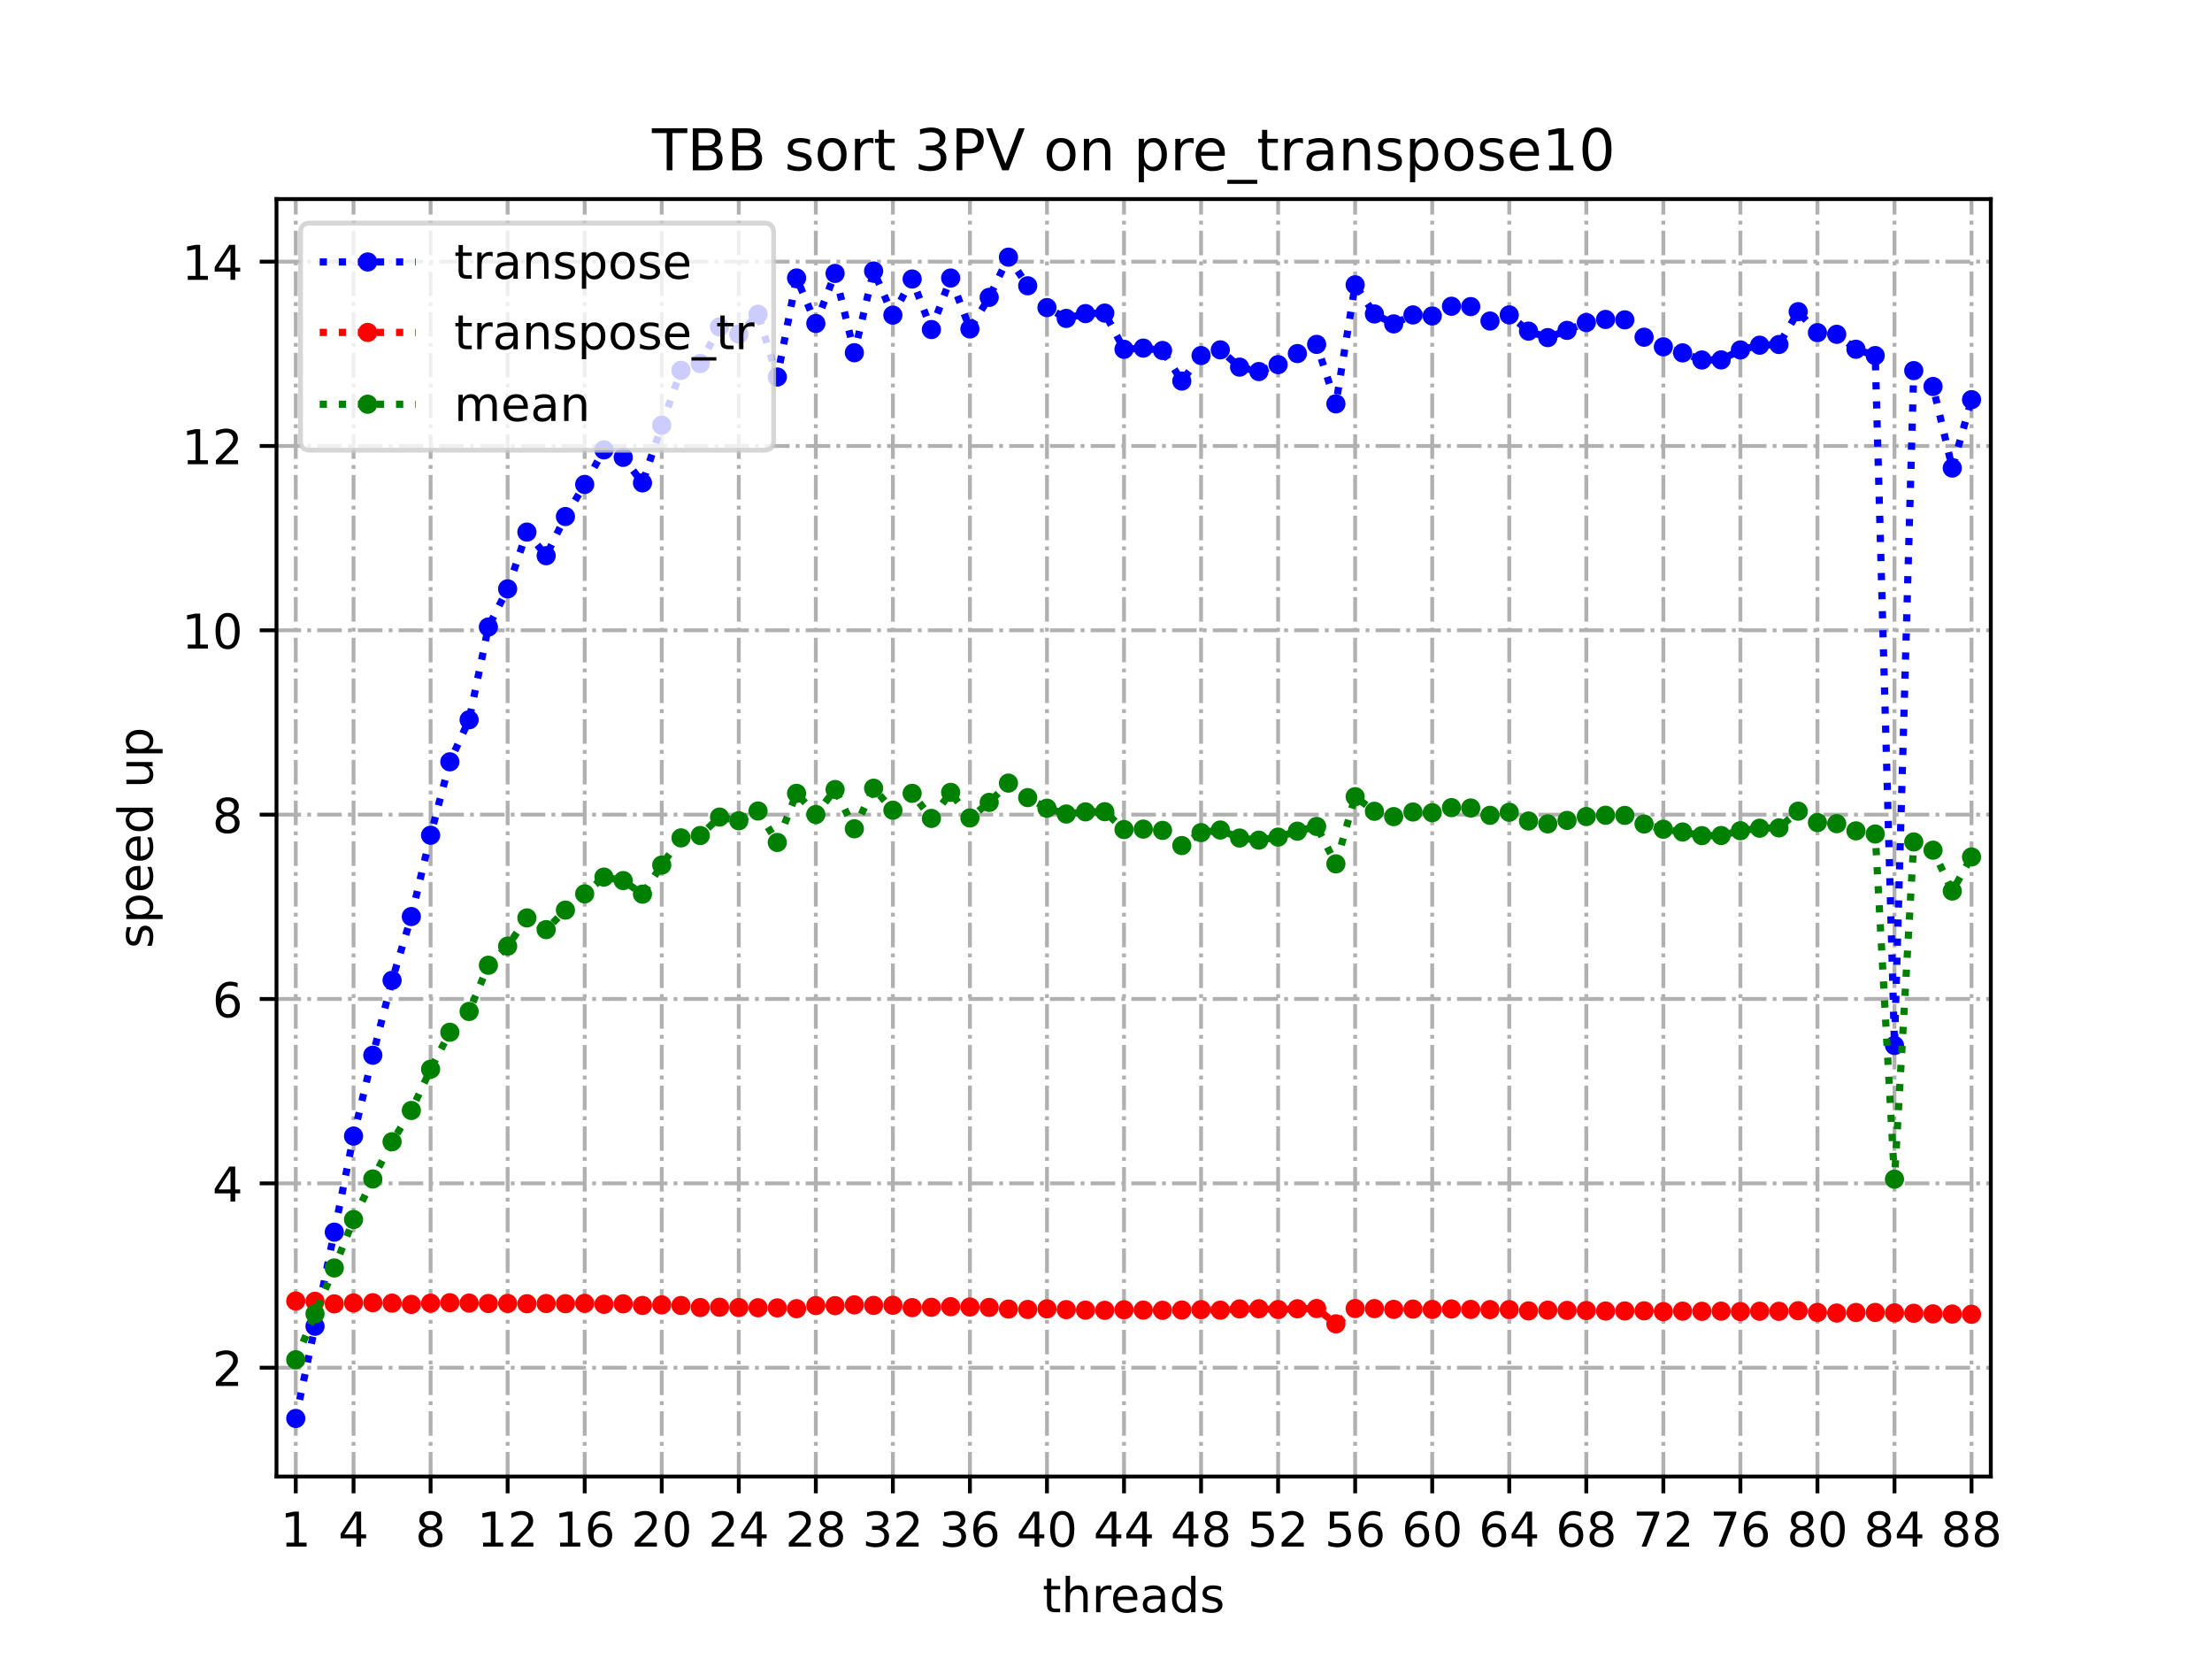 <?xml version="1.0" encoding="utf-8" standalone="no"?>
<!DOCTYPE svg PUBLIC "-//W3C//DTD SVG 1.1//EN"
  "http://www.w3.org/Graphics/SVG/1.1/DTD/svg11.dtd">
<!-- Created with matplotlib (https://matplotlib.org/) -->
<svg height="345.6pt" version="1.1" viewBox="0 0 460.8 345.6" width="460.8pt" xmlns="http://www.w3.org/2000/svg" xmlns:xlink="http://www.w3.org/1999/xlink">
 <defs>
  <style type="text/css">
*{stroke-linecap:butt;stroke-linejoin:round;}
  </style>
 </defs>
 <g id="figure_1">
  <g id="patch_1">
   <path d="M 0 345.6 
L 460.8 345.6 
L 460.8 0 
L 0 0 
z
" style="fill:#ffffff;"/>
  </g>
  <g id="axes_1">
   <g id="patch_2">
    <path d="M 57.6 307.584 
L 414.72 307.584 
L 414.72 41.472 
L 57.6 41.472 
z
" style="fill:#ffffff;"/>
   </g>
   <g id="matplotlib.axis_1">
    <g id="xtick_1">
     <g id="line2d_1">
      <path clip-path="url(#p7536bc7e43)" d="M 61.613 307.584 
L 61.613 41.472 
" style="fill:none;stroke:#b0b0b0;stroke-dasharray:5.12,1.28,0.8,1.28;stroke-dashoffset:0;stroke-width:0.8;"/>
     </g>
     <g id="line2d_2">
      <defs>
       <path d="M 0 0 
L 0 3.5 
" id="m1bd8284dd2" style="stroke:#000000;stroke-width:0.8;"/>
      </defs>
      <g>
       <use style="stroke:#000000;stroke-width:0.8;" x="61.613" xlink:href="#m1bd8284dd2" y="307.584"/>
      </g>
     </g>
     <g id="text_1">
      <!-- 1 -->
      <defs>
       <path d="M 12.406 8.297 
L 28.516 8.297 
L 28.516 63.922 
L 10.984 60.406 
L 10.984 69.391 
L 28.422 72.906 
L 38.281 72.906 
L 38.281 8.297 
L 54.391 8.297 
L 54.391 0 
L 12.406 0 
z
" id="DejaVuSans-49"/>
      </defs>
      <g transform="translate(58.431 322.182)scale(0.1 -0.1)">
       <use xlink:href="#DejaVuSans-49"/>
      </g>
     </g>
    </g>
    <g id="xtick_2">
     <g id="line2d_3">
      <path clip-path="url(#p7536bc7e43)" d="M 73.65 307.584 
L 73.65 41.472 
" style="fill:none;stroke:#b0b0b0;stroke-dasharray:5.12,1.28,0.8,1.28;stroke-dashoffset:0;stroke-width:0.8;"/>
     </g>
     <g id="line2d_4">
      <g>
       <use style="stroke:#000000;stroke-width:0.8;" x="73.65" xlink:href="#m1bd8284dd2" y="307.584"/>
      </g>
     </g>
     <g id="text_2">
      <!-- 4 -->
      <defs>
       <path d="M 37.797 64.312 
L 12.891 25.391 
L 37.797 25.391 
z
M 35.203 72.906 
L 47.609 72.906 
L 47.609 25.391 
L 58.016 25.391 
L 58.016 17.188 
L 47.609 17.188 
L 47.609 0 
L 37.797 0 
L 37.797 17.188 
L 4.891 17.188 
L 4.891 26.703 
z
" id="DejaVuSans-52"/>
      </defs>
      <g transform="translate(70.469 322.182)scale(0.1 -0.1)">
       <use xlink:href="#DejaVuSans-52"/>
      </g>
     </g>
    </g>
    <g id="xtick_3">
     <g id="line2d_5">
      <path clip-path="url(#p7536bc7e43)" d="M 89.701 307.584 
L 89.701 41.472 
" style="fill:none;stroke:#b0b0b0;stroke-dasharray:5.12,1.28,0.8,1.28;stroke-dashoffset:0;stroke-width:0.8;"/>
     </g>
     <g id="line2d_6">
      <g>
       <use style="stroke:#000000;stroke-width:0.8;" x="89.701" xlink:href="#m1bd8284dd2" y="307.584"/>
      </g>
     </g>
     <g id="text_3">
      <!-- 8 -->
      <defs>
       <path d="M 31.781 34.625 
Q 24.75 34.625 20.719 30.859 
Q 16.703 27.094 16.703 20.516 
Q 16.703 13.922 20.719 10.156 
Q 24.75 6.391 31.781 6.391 
Q 38.812 6.391 42.859 10.172 
Q 46.922 13.969 46.922 20.516 
Q 46.922 27.094 42.891 30.859 
Q 38.875 34.625 31.781 34.625 
z
M 21.922 38.812 
Q 15.578 40.375 12.031 44.719 
Q 8.5 49.078 8.5 55.328 
Q 8.5 64.062 14.719 69.141 
Q 20.953 74.219 31.781 74.219 
Q 42.672 74.219 48.875 69.141 
Q 55.078 64.062 55.078 55.328 
Q 55.078 49.078 51.531 44.719 
Q 48 40.375 41.703 38.812 
Q 48.828 37.156 52.797 32.312 
Q 56.781 27.484 56.781 20.516 
Q 56.781 9.906 50.312 4.234 
Q 43.844 -1.422 31.781 -1.422 
Q 19.734 -1.422 13.25 4.234 
Q 6.781 9.906 6.781 20.516 
Q 6.781 27.484 10.781 32.312 
Q 14.797 37.156 21.922 38.812 
z
M 18.312 54.391 
Q 18.312 48.734 21.844 45.562 
Q 25.391 42.391 31.781 42.391 
Q 38.141 42.391 41.719 45.562 
Q 45.312 48.734 45.312 54.391 
Q 45.312 60.062 41.719 63.234 
Q 38.141 66.406 31.781 66.406 
Q 25.391 66.406 21.844 63.234 
Q 18.312 60.062 18.312 54.391 
z
" id="DejaVuSans-56"/>
      </defs>
      <g transform="translate(86.519 322.182)scale(0.1 -0.1)">
       <use xlink:href="#DejaVuSans-56"/>
      </g>
     </g>
    </g>
    <g id="xtick_4">
     <g id="line2d_7">
      <path clip-path="url(#p7536bc7e43)" d="M 105.751 307.584 
L 105.751 41.472 
" style="fill:none;stroke:#b0b0b0;stroke-dasharray:5.12,1.28,0.8,1.28;stroke-dashoffset:0;stroke-width:0.8;"/>
     </g>
     <g id="line2d_8">
      <g>
       <use style="stroke:#000000;stroke-width:0.8;" x="105.751" xlink:href="#m1bd8284dd2" y="307.584"/>
      </g>
     </g>
     <g id="text_4">
      <!-- 12 -->
      <defs>
       <path d="M 19.188 8.297 
L 53.609 8.297 
L 53.609 0 
L 7.328 0 
L 7.328 8.297 
Q 12.938 14.109 22.625 23.891 
Q 32.328 33.688 34.812 36.531 
Q 39.547 41.844 41.422 45.531 
Q 43.312 49.219 43.312 52.781 
Q 43.312 58.594 39.234 62.25 
Q 35.156 65.922 28.609 65.922 
Q 23.969 65.922 18.812 64.312 
Q 13.672 62.703 7.812 59.422 
L 7.812 69.391 
Q 13.766 71.781 18.938 73 
Q 24.125 74.219 28.422 74.219 
Q 39.75 74.219 46.484 68.547 
Q 53.219 62.891 53.219 53.422 
Q 53.219 48.922 51.531 44.891 
Q 49.859 40.875 45.406 35.406 
Q 44.188 33.984 37.641 27.219 
Q 31.109 20.453 19.188 8.297 
z
" id="DejaVuSans-50"/>
      </defs>
      <g transform="translate(99.389 322.182)scale(0.1 -0.1)">
       <use xlink:href="#DejaVuSans-49"/>
       <use x="63.623" xlink:href="#DejaVuSans-50"/>
      </g>
     </g>
    </g>
    <g id="xtick_5">
     <g id="line2d_9">
      <path clip-path="url(#p7536bc7e43)" d="M 121.801 307.584 
L 121.801 41.472 
" style="fill:none;stroke:#b0b0b0;stroke-dasharray:5.12,1.28,0.8,1.28;stroke-dashoffset:0;stroke-width:0.8;"/>
     </g>
     <g id="line2d_10">
      <g>
       <use style="stroke:#000000;stroke-width:0.8;" x="121.801" xlink:href="#m1bd8284dd2" y="307.584"/>
      </g>
     </g>
     <g id="text_5">
      <!-- 16 -->
      <defs>
       <path d="M 33.016 40.375 
Q 26.375 40.375 22.484 35.828 
Q 18.609 31.297 18.609 23.391 
Q 18.609 15.531 22.484 10.953 
Q 26.375 6.391 33.016 6.391 
Q 39.656 6.391 43.531 10.953 
Q 47.406 15.531 47.406 23.391 
Q 47.406 31.297 43.531 35.828 
Q 39.656 40.375 33.016 40.375 
z
M 52.594 71.297 
L 52.594 62.312 
Q 48.875 64.062 45.094 64.984 
Q 41.312 65.922 37.594 65.922 
Q 27.828 65.922 22.672 59.328 
Q 17.531 52.734 16.797 39.406 
Q 19.672 43.656 24.016 45.922 
Q 28.375 48.188 33.594 48.188 
Q 44.578 48.188 50.953 41.516 
Q 57.328 34.859 57.328 23.391 
Q 57.328 12.156 50.688 5.359 
Q 44.047 -1.422 33.016 -1.422 
Q 20.359 -1.422 13.672 8.266 
Q 6.984 17.969 6.984 36.375 
Q 6.984 53.656 15.188 63.938 
Q 23.391 74.219 37.203 74.219 
Q 40.922 74.219 44.703 73.484 
Q 48.484 72.75 52.594 71.297 
z
" id="DejaVuSans-54"/>
      </defs>
      <g transform="translate(115.439 322.182)scale(0.1 -0.1)">
       <use xlink:href="#DejaVuSans-49"/>
       <use x="63.623" xlink:href="#DejaVuSans-54"/>
      </g>
     </g>
    </g>
    <g id="xtick_6">
     <g id="line2d_11">
      <path clip-path="url(#p7536bc7e43)" d="M 137.852 307.584 
L 137.852 41.472 
" style="fill:none;stroke:#b0b0b0;stroke-dasharray:5.12,1.28,0.8,1.28;stroke-dashoffset:0;stroke-width:0.8;"/>
     </g>
     <g id="line2d_12">
      <g>
       <use style="stroke:#000000;stroke-width:0.8;" x="137.852" xlink:href="#m1bd8284dd2" y="307.584"/>
      </g>
     </g>
     <g id="text_6">
      <!-- 20 -->
      <defs>
       <path d="M 31.781 66.406 
Q 24.172 66.406 20.328 58.906 
Q 16.5 51.422 16.5 36.375 
Q 16.5 21.391 20.328 13.891 
Q 24.172 6.391 31.781 6.391 
Q 39.453 6.391 43.281 13.891 
Q 47.125 21.391 47.125 36.375 
Q 47.125 51.422 43.281 58.906 
Q 39.453 66.406 31.781 66.406 
z
M 31.781 74.219 
Q 44.047 74.219 50.516 64.516 
Q 56.984 54.828 56.984 36.375 
Q 56.984 17.969 50.516 8.266 
Q 44.047 -1.422 31.781 -1.422 
Q 19.531 -1.422 13.062 8.266 
Q 6.594 17.969 6.594 36.375 
Q 6.594 54.828 13.062 64.516 
Q 19.531 74.219 31.781 74.219 
z
" id="DejaVuSans-48"/>
      </defs>
      <g transform="translate(131.489 322.182)scale(0.1 -0.1)">
       <use xlink:href="#DejaVuSans-50"/>
       <use x="63.623" xlink:href="#DejaVuSans-48"/>
      </g>
     </g>
    </g>
    <g id="xtick_7">
     <g id="line2d_13">
      <path clip-path="url(#p7536bc7e43)" d="M 153.902 307.584 
L 153.902 41.472 
" style="fill:none;stroke:#b0b0b0;stroke-dasharray:5.12,1.28,0.8,1.28;stroke-dashoffset:0;stroke-width:0.8;"/>
     </g>
     <g id="line2d_14">
      <g>
       <use style="stroke:#000000;stroke-width:0.8;" x="153.902" xlink:href="#m1bd8284dd2" y="307.584"/>
      </g>
     </g>
     <g id="text_7">
      <!-- 24 -->
      <g transform="translate(147.54 322.182)scale(0.1 -0.1)">
       <use xlink:href="#DejaVuSans-50"/>
       <use x="63.623" xlink:href="#DejaVuSans-52"/>
      </g>
     </g>
    </g>
    <g id="xtick_8">
     <g id="line2d_15">
      <path clip-path="url(#p7536bc7e43)" d="M 169.952 307.584 
L 169.952 41.472 
" style="fill:none;stroke:#b0b0b0;stroke-dasharray:5.12,1.28,0.8,1.28;stroke-dashoffset:0;stroke-width:0.8;"/>
     </g>
     <g id="line2d_16">
      <g>
       <use style="stroke:#000000;stroke-width:0.8;" x="169.952" xlink:href="#m1bd8284dd2" y="307.584"/>
      </g>
     </g>
     <g id="text_8">
      <!-- 28 -->
      <g transform="translate(163.59 322.182)scale(0.1 -0.1)">
       <use xlink:href="#DejaVuSans-50"/>
       <use x="63.623" xlink:href="#DejaVuSans-56"/>
      </g>
     </g>
    </g>
    <g id="xtick_9">
     <g id="line2d_17">
      <path clip-path="url(#p7536bc7e43)" d="M 186.003 307.584 
L 186.003 41.472 
" style="fill:none;stroke:#b0b0b0;stroke-dasharray:5.12,1.28,0.8,1.28;stroke-dashoffset:0;stroke-width:0.8;"/>
     </g>
     <g id="line2d_18">
      <g>
       <use style="stroke:#000000;stroke-width:0.8;" x="186.003" xlink:href="#m1bd8284dd2" y="307.584"/>
      </g>
     </g>
     <g id="text_9">
      <!-- 32 -->
      <defs>
       <path d="M 40.578 39.312 
Q 47.656 37.797 51.625 33 
Q 55.609 28.219 55.609 21.188 
Q 55.609 10.406 48.188 4.484 
Q 40.766 -1.422 27.094 -1.422 
Q 22.516 -1.422 17.656 -0.516 
Q 12.797 0.391 7.625 2.203 
L 7.625 11.719 
Q 11.719 9.328 16.594 8.109 
Q 21.484 6.891 26.812 6.891 
Q 36.078 6.891 40.938 10.547 
Q 45.797 14.203 45.797 21.188 
Q 45.797 27.641 41.281 31.266 
Q 36.766 34.906 28.719 34.906 
L 20.219 34.906 
L 20.219 43.016 
L 29.109 43.016 
Q 36.375 43.016 40.234 45.922 
Q 44.094 48.828 44.094 54.297 
Q 44.094 59.906 40.109 62.906 
Q 36.141 65.922 28.719 65.922 
Q 24.656 65.922 20.016 65.031 
Q 15.375 64.156 9.812 62.312 
L 9.812 71.094 
Q 15.438 72.656 20.344 73.438 
Q 25.25 74.219 29.594 74.219 
Q 40.828 74.219 47.359 69.109 
Q 53.906 64.016 53.906 55.328 
Q 53.906 49.266 50.438 45.094 
Q 46.969 40.922 40.578 39.312 
z
" id="DejaVuSans-51"/>
      </defs>
      <g transform="translate(179.64 322.182)scale(0.1 -0.1)">
       <use xlink:href="#DejaVuSans-51"/>
       <use x="63.623" xlink:href="#DejaVuSans-50"/>
      </g>
     </g>
    </g>
    <g id="xtick_10">
     <g id="line2d_19">
      <path clip-path="url(#p7536bc7e43)" d="M 202.053 307.584 
L 202.053 41.472 
" style="fill:none;stroke:#b0b0b0;stroke-dasharray:5.12,1.28,0.8,1.28;stroke-dashoffset:0;stroke-width:0.8;"/>
     </g>
     <g id="line2d_20">
      <g>
       <use style="stroke:#000000;stroke-width:0.8;" x="202.053" xlink:href="#m1bd8284dd2" y="307.584"/>
      </g>
     </g>
     <g id="text_10">
      <!-- 36 -->
      <g transform="translate(195.691 322.182)scale(0.1 -0.1)">
       <use xlink:href="#DejaVuSans-51"/>
       <use x="63.623" xlink:href="#DejaVuSans-54"/>
      </g>
     </g>
    </g>
    <g id="xtick_11">
     <g id="line2d_21">
      <path clip-path="url(#p7536bc7e43)" d="M 218.103 307.584 
L 218.103 41.472 
" style="fill:none;stroke:#b0b0b0;stroke-dasharray:5.12,1.28,0.8,1.28;stroke-dashoffset:0;stroke-width:0.8;"/>
     </g>
     <g id="line2d_22">
      <g>
       <use style="stroke:#000000;stroke-width:0.8;" x="218.103" xlink:href="#m1bd8284dd2" y="307.584"/>
      </g>
     </g>
     <g id="text_11">
      <!-- 40 -->
      <g transform="translate(211.741 322.182)scale(0.1 -0.1)">
       <use xlink:href="#DejaVuSans-52"/>
       <use x="63.623" xlink:href="#DejaVuSans-48"/>
      </g>
     </g>
    </g>
    <g id="xtick_12">
     <g id="line2d_23">
      <path clip-path="url(#p7536bc7e43)" d="M 234.154 307.584 
L 234.154 41.472 
" style="fill:none;stroke:#b0b0b0;stroke-dasharray:5.12,1.28,0.8,1.28;stroke-dashoffset:0;stroke-width:0.8;"/>
     </g>
     <g id="line2d_24">
      <g>
       <use style="stroke:#000000;stroke-width:0.8;" x="234.154" xlink:href="#m1bd8284dd2" y="307.584"/>
      </g>
     </g>
     <g id="text_12">
      <!-- 44 -->
      <g transform="translate(227.791 322.182)scale(0.1 -0.1)">
       <use xlink:href="#DejaVuSans-52"/>
       <use x="63.623" xlink:href="#DejaVuSans-52"/>
      </g>
     </g>
    </g>
    <g id="xtick_13">
     <g id="line2d_25">
      <path clip-path="url(#p7536bc7e43)" d="M 250.204 307.584 
L 250.204 41.472 
" style="fill:none;stroke:#b0b0b0;stroke-dasharray:5.12,1.28,0.8,1.28;stroke-dashoffset:0;stroke-width:0.8;"/>
     </g>
     <g id="line2d_26">
      <g>
       <use style="stroke:#000000;stroke-width:0.8;" x="250.204" xlink:href="#m1bd8284dd2" y="307.584"/>
      </g>
     </g>
     <g id="text_13">
      <!-- 48 -->
      <g transform="translate(243.842 322.182)scale(0.1 -0.1)">
       <use xlink:href="#DejaVuSans-52"/>
       <use x="63.623" xlink:href="#DejaVuSans-56"/>
      </g>
     </g>
    </g>
    <g id="xtick_14">
     <g id="line2d_27">
      <path clip-path="url(#p7536bc7e43)" d="M 266.254 307.584 
L 266.254 41.472 
" style="fill:none;stroke:#b0b0b0;stroke-dasharray:5.12,1.28,0.8,1.28;stroke-dashoffset:0;stroke-width:0.8;"/>
     </g>
     <g id="line2d_28">
      <g>
       <use style="stroke:#000000;stroke-width:0.8;" x="266.254" xlink:href="#m1bd8284dd2" y="307.584"/>
      </g>
     </g>
     <g id="text_14">
      <!-- 52 -->
      <defs>
       <path d="M 10.797 72.906 
L 49.516 72.906 
L 49.516 64.594 
L 19.828 64.594 
L 19.828 46.734 
Q 21.969 47.469 24.109 47.828 
Q 26.266 48.188 28.422 48.188 
Q 40.625 48.188 47.75 41.5 
Q 54.891 34.812 54.891 23.391 
Q 54.891 11.625 47.562 5.094 
Q 40.234 -1.422 26.906 -1.422 
Q 22.312 -1.422 17.547 -0.641 
Q 12.797 0.141 7.719 1.703 
L 7.719 11.625 
Q 12.109 9.234 16.797 8.062 
Q 21.484 6.891 26.703 6.891 
Q 35.156 6.891 40.078 11.328 
Q 45.016 15.766 45.016 23.391 
Q 45.016 31 40.078 35.438 
Q 35.156 39.891 26.703 39.891 
Q 22.75 39.891 18.812 39.016 
Q 14.891 38.141 10.797 36.281 
z
" id="DejaVuSans-53"/>
      </defs>
      <g transform="translate(259.892 322.182)scale(0.1 -0.1)">
       <use xlink:href="#DejaVuSans-53"/>
       <use x="63.623" xlink:href="#DejaVuSans-50"/>
      </g>
     </g>
    </g>
    <g id="xtick_15">
     <g id="line2d_29">
      <path clip-path="url(#p7536bc7e43)" d="M 282.305 307.584 
L 282.305 41.472 
" style="fill:none;stroke:#b0b0b0;stroke-dasharray:5.12,1.28,0.8,1.28;stroke-dashoffset:0;stroke-width:0.8;"/>
     </g>
     <g id="line2d_30">
      <g>
       <use style="stroke:#000000;stroke-width:0.8;" x="282.305" xlink:href="#m1bd8284dd2" y="307.584"/>
      </g>
     </g>
     <g id="text_15">
      <!-- 56 -->
      <g transform="translate(275.942 322.182)scale(0.1 -0.1)">
       <use xlink:href="#DejaVuSans-53"/>
       <use x="63.623" xlink:href="#DejaVuSans-54"/>
      </g>
     </g>
    </g>
    <g id="xtick_16">
     <g id="line2d_31">
      <path clip-path="url(#p7536bc7e43)" d="M 298.355 307.584 
L 298.355 41.472 
" style="fill:none;stroke:#b0b0b0;stroke-dasharray:5.12,1.28,0.8,1.28;stroke-dashoffset:0;stroke-width:0.8;"/>
     </g>
     <g id="line2d_32">
      <g>
       <use style="stroke:#000000;stroke-width:0.8;" x="298.355" xlink:href="#m1bd8284dd2" y="307.584"/>
      </g>
     </g>
     <g id="text_16">
      <!-- 60 -->
      <g transform="translate(291.993 322.182)scale(0.1 -0.1)">
       <use xlink:href="#DejaVuSans-54"/>
       <use x="63.623" xlink:href="#DejaVuSans-48"/>
      </g>
     </g>
    </g>
    <g id="xtick_17">
     <g id="line2d_33">
      <path clip-path="url(#p7536bc7e43)" d="M 314.405 307.584 
L 314.405 41.472 
" style="fill:none;stroke:#b0b0b0;stroke-dasharray:5.12,1.28,0.8,1.28;stroke-dashoffset:0;stroke-width:0.8;"/>
     </g>
     <g id="line2d_34">
      <g>
       <use style="stroke:#000000;stroke-width:0.8;" x="314.405" xlink:href="#m1bd8284dd2" y="307.584"/>
      </g>
     </g>
     <g id="text_17">
      <!-- 64 -->
      <g transform="translate(308.043 322.182)scale(0.1 -0.1)">
       <use xlink:href="#DejaVuSans-54"/>
       <use x="63.623" xlink:href="#DejaVuSans-52"/>
      </g>
     </g>
    </g>
    <g id="xtick_18">
     <g id="line2d_35">
      <path clip-path="url(#p7536bc7e43)" d="M 330.456 307.584 
L 330.456 41.472 
" style="fill:none;stroke:#b0b0b0;stroke-dasharray:5.12,1.28,0.8,1.28;stroke-dashoffset:0;stroke-width:0.8;"/>
     </g>
     <g id="line2d_36">
      <g>
       <use style="stroke:#000000;stroke-width:0.8;" x="330.456" xlink:href="#m1bd8284dd2" y="307.584"/>
      </g>
     </g>
     <g id="text_18">
      <!-- 68 -->
      <g transform="translate(324.093 322.182)scale(0.1 -0.1)">
       <use xlink:href="#DejaVuSans-54"/>
       <use x="63.623" xlink:href="#DejaVuSans-56"/>
      </g>
     </g>
    </g>
    <g id="xtick_19">
     <g id="line2d_37">
      <path clip-path="url(#p7536bc7e43)" d="M 346.506 307.584 
L 346.506 41.472 
" style="fill:none;stroke:#b0b0b0;stroke-dasharray:5.12,1.28,0.8,1.28;stroke-dashoffset:0;stroke-width:0.8;"/>
     </g>
     <g id="line2d_38">
      <g>
       <use style="stroke:#000000;stroke-width:0.8;" x="346.506" xlink:href="#m1bd8284dd2" y="307.584"/>
      </g>
     </g>
     <g id="text_19">
      <!-- 72 -->
      <defs>
       <path d="M 8.203 72.906 
L 55.078 72.906 
L 55.078 68.703 
L 28.609 0 
L 18.312 0 
L 43.219 64.594 
L 8.203 64.594 
z
" id="DejaVuSans-55"/>
      </defs>
      <g transform="translate(340.144 322.182)scale(0.1 -0.1)">
       <use xlink:href="#DejaVuSans-55"/>
       <use x="63.623" xlink:href="#DejaVuSans-50"/>
      </g>
     </g>
    </g>
    <g id="xtick_20">
     <g id="line2d_39">
      <path clip-path="url(#p7536bc7e43)" d="M 362.556 307.584 
L 362.556 41.472 
" style="fill:none;stroke:#b0b0b0;stroke-dasharray:5.12,1.28,0.8,1.28;stroke-dashoffset:0;stroke-width:0.8;"/>
     </g>
     <g id="line2d_40">
      <g>
       <use style="stroke:#000000;stroke-width:0.8;" x="362.556" xlink:href="#m1bd8284dd2" y="307.584"/>
      </g>
     </g>
     <g id="text_20">
      <!-- 76 -->
      <g transform="translate(356.194 322.182)scale(0.1 -0.1)">
       <use xlink:href="#DejaVuSans-55"/>
       <use x="63.623" xlink:href="#DejaVuSans-54"/>
      </g>
     </g>
    </g>
    <g id="xtick_21">
     <g id="line2d_41">
      <path clip-path="url(#p7536bc7e43)" d="M 378.607 307.584 
L 378.607 41.472 
" style="fill:none;stroke:#b0b0b0;stroke-dasharray:5.12,1.28,0.8,1.28;stroke-dashoffset:0;stroke-width:0.8;"/>
     </g>
     <g id="line2d_42">
      <g>
       <use style="stroke:#000000;stroke-width:0.8;" x="378.607" xlink:href="#m1bd8284dd2" y="307.584"/>
      </g>
     </g>
     <g id="text_21">
      <!-- 80 -->
      <g transform="translate(372.244 322.182)scale(0.1 -0.1)">
       <use xlink:href="#DejaVuSans-56"/>
       <use x="63.623" xlink:href="#DejaVuSans-48"/>
      </g>
     </g>
    </g>
    <g id="xtick_22">
     <g id="line2d_43">
      <path clip-path="url(#p7536bc7e43)" d="M 394.657 307.584 
L 394.657 41.472 
" style="fill:none;stroke:#b0b0b0;stroke-dasharray:5.12,1.28,0.8,1.28;stroke-dashoffset:0;stroke-width:0.8;"/>
     </g>
     <g id="line2d_44">
      <g>
       <use style="stroke:#000000;stroke-width:0.8;" x="394.657" xlink:href="#m1bd8284dd2" y="307.584"/>
      </g>
     </g>
     <g id="text_22">
      <!-- 84 -->
      <g transform="translate(388.295 322.182)scale(0.1 -0.1)">
       <use xlink:href="#DejaVuSans-56"/>
       <use x="63.623" xlink:href="#DejaVuSans-52"/>
      </g>
     </g>
    </g>
    <g id="xtick_23">
     <g id="line2d_45">
      <path clip-path="url(#p7536bc7e43)" d="M 410.707 307.584 
L 410.707 41.472 
" style="fill:none;stroke:#b0b0b0;stroke-dasharray:5.12,1.28,0.8,1.28;stroke-dashoffset:0;stroke-width:0.8;"/>
     </g>
     <g id="line2d_46">
      <g>
       <use style="stroke:#000000;stroke-width:0.8;" x="410.707" xlink:href="#m1bd8284dd2" y="307.584"/>
      </g>
     </g>
     <g id="text_23">
      <!-- 88 -->
      <g transform="translate(404.345 322.182)scale(0.1 -0.1)">
       <use xlink:href="#DejaVuSans-56"/>
       <use x="63.623" xlink:href="#DejaVuSans-56"/>
      </g>
     </g>
    </g>
    <g id="text_24">
     <!-- threads -->
     <defs>
      <path d="M 18.312 70.219 
L 18.312 54.688 
L 36.812 54.688 
L 36.812 47.703 
L 18.312 47.703 
L 18.312 18.016 
Q 18.312 11.328 20.141 9.422 
Q 21.969 7.516 27.594 7.516 
L 36.812 7.516 
L 36.812 0 
L 27.594 0 
Q 17.188 0 13.234 3.875 
Q 9.281 7.766 9.281 18.016 
L 9.281 47.703 
L 2.688 47.703 
L 2.688 54.688 
L 9.281 54.688 
L 9.281 70.219 
z
" id="DejaVuSans-116"/>
      <path d="M 54.891 33.016 
L 54.891 0 
L 45.906 0 
L 45.906 32.719 
Q 45.906 40.484 42.875 44.328 
Q 39.844 48.188 33.797 48.188 
Q 26.516 48.188 22.312 43.547 
Q 18.109 38.922 18.109 30.906 
L 18.109 0 
L 9.078 0 
L 9.078 75.984 
L 18.109 75.984 
L 18.109 46.188 
Q 21.344 51.125 25.703 53.562 
Q 30.078 56 35.797 56 
Q 45.219 56 50.047 50.172 
Q 54.891 44.344 54.891 33.016 
z
" id="DejaVuSans-104"/>
      <path d="M 41.109 46.297 
Q 39.594 47.172 37.812 47.578 
Q 36.031 48 33.891 48 
Q 26.266 48 22.188 43.047 
Q 18.109 38.094 18.109 28.812 
L 18.109 0 
L 9.078 0 
L 9.078 54.688 
L 18.109 54.688 
L 18.109 46.188 
Q 20.953 51.172 25.484 53.578 
Q 30.031 56 36.531 56 
Q 37.453 56 38.578 55.875 
Q 39.703 55.766 41.062 55.516 
z
" id="DejaVuSans-114"/>
      <path d="M 56.203 29.594 
L 56.203 25.203 
L 14.891 25.203 
Q 15.484 15.922 20.484 11.062 
Q 25.484 6.203 34.422 6.203 
Q 39.594 6.203 44.453 7.469 
Q 49.312 8.734 54.109 11.281 
L 54.109 2.781 
Q 49.266 0.734 44.188 -0.344 
Q 39.109 -1.422 33.891 -1.422 
Q 20.797 -1.422 13.156 6.188 
Q 5.516 13.812 5.516 26.812 
Q 5.516 40.234 12.766 48.109 
Q 20.016 56 32.328 56 
Q 43.359 56 49.781 48.891 
Q 56.203 41.797 56.203 29.594 
z
M 47.219 32.234 
Q 47.125 39.594 43.094 43.984 
Q 39.062 48.391 32.422 48.391 
Q 24.906 48.391 20.391 44.141 
Q 15.875 39.891 15.188 32.172 
z
" id="DejaVuSans-101"/>
      <path d="M 34.281 27.484 
Q 23.391 27.484 19.188 25 
Q 14.984 22.516 14.984 16.5 
Q 14.984 11.719 18.141 8.906 
Q 21.297 6.109 26.703 6.109 
Q 34.188 6.109 38.703 11.406 
Q 43.219 16.703 43.219 25.484 
L 43.219 27.484 
z
M 52.203 31.203 
L 52.203 0 
L 43.219 0 
L 43.219 8.297 
Q 40.141 3.328 35.547 0.953 
Q 30.953 -1.422 24.312 -1.422 
Q 15.922 -1.422 10.953 3.297 
Q 6 8.016 6 15.922 
Q 6 25.141 12.172 29.828 
Q 18.359 34.516 30.609 34.516 
L 43.219 34.516 
L 43.219 35.406 
Q 43.219 41.609 39.141 45 
Q 35.062 48.391 27.688 48.391 
Q 23 48.391 18.547 47.266 
Q 14.109 46.141 10.016 43.891 
L 10.016 52.203 
Q 14.938 54.109 19.578 55.047 
Q 24.219 56 28.609 56 
Q 40.484 56 46.344 49.844 
Q 52.203 43.703 52.203 31.203 
z
" id="DejaVuSans-97"/>
      <path d="M 45.406 46.391 
L 45.406 75.984 
L 54.391 75.984 
L 54.391 0 
L 45.406 0 
L 45.406 8.203 
Q 42.578 3.328 38.25 0.953 
Q 33.938 -1.422 27.875 -1.422 
Q 17.969 -1.422 11.734 6.484 
Q 5.516 14.406 5.516 27.297 
Q 5.516 40.188 11.734 48.094 
Q 17.969 56 27.875 56 
Q 33.938 56 38.25 53.625 
Q 42.578 51.266 45.406 46.391 
z
M 14.797 27.297 
Q 14.797 17.391 18.875 11.75 
Q 22.953 6.109 30.078 6.109 
Q 37.203 6.109 41.297 11.75 
Q 45.406 17.391 45.406 27.297 
Q 45.406 37.203 41.297 42.844 
Q 37.203 48.484 30.078 48.484 
Q 22.953 48.484 18.875 42.844 
Q 14.797 37.203 14.797 27.297 
z
" id="DejaVuSans-100"/>
      <path d="M 44.281 53.078 
L 44.281 44.578 
Q 40.484 46.531 36.375 47.5 
Q 32.281 48.484 27.875 48.484 
Q 21.188 48.484 17.844 46.438 
Q 14.5 44.391 14.5 40.281 
Q 14.5 37.156 16.891 35.375 
Q 19.281 33.594 26.516 31.984 
L 29.594 31.297 
Q 39.156 29.25 43.188 25.516 
Q 47.219 21.781 47.219 15.094 
Q 47.219 7.469 41.188 3.016 
Q 35.156 -1.422 24.609 -1.422 
Q 20.219 -1.422 15.453 -0.562 
Q 10.688 0.297 5.422 2 
L 5.422 11.281 
Q 10.406 8.688 15.234 7.391 
Q 20.062 6.109 24.812 6.109 
Q 31.156 6.109 34.562 8.281 
Q 37.984 10.453 37.984 14.406 
Q 37.984 18.062 35.516 20.016 
Q 33.062 21.969 24.703 23.781 
L 21.578 24.516 
Q 13.234 26.266 9.516 29.906 
Q 5.812 33.547 5.812 39.891 
Q 5.812 47.609 11.281 51.797 
Q 16.75 56 26.812 56 
Q 31.781 56 36.172 55.266 
Q 40.578 54.547 44.281 53.078 
z
" id="DejaVuSans-115"/>
     </defs>
     <g transform="translate(217.169 335.861)scale(0.1 -0.1)">
      <use xlink:href="#DejaVuSans-116"/>
      <use x="39.209" xlink:href="#DejaVuSans-104"/>
      <use x="102.588" xlink:href="#DejaVuSans-114"/>
      <use x="141.451" xlink:href="#DejaVuSans-101"/>
      <use x="202.975" xlink:href="#DejaVuSans-97"/>
      <use x="264.254" xlink:href="#DejaVuSans-100"/>
      <use x="327.73" xlink:href="#DejaVuSans-115"/>
     </g>
    </g>
   </g>
   <g id="matplotlib.axis_2">
    <g id="ytick_1">
     <g id="line2d_47">
      <path clip-path="url(#p7536bc7e43)" d="M 57.6 284.916 
L 414.72 284.916 
" style="fill:none;stroke:#b0b0b0;stroke-dasharray:5.12,1.28,0.8,1.28;stroke-dashoffset:0;stroke-width:0.8;"/>
     </g>
     <g id="line2d_48">
      <defs>
       <path d="M 0 0 
L -3.5 0 
" id="me06d80c3e5" style="stroke:#000000;stroke-width:0.8;"/>
      </defs>
      <g>
       <use style="stroke:#000000;stroke-width:0.8;" x="57.6" xlink:href="#me06d80c3e5" y="284.916"/>
      </g>
     </g>
     <g id="text_25">
      <!-- 2 -->
      <g transform="translate(44.237 288.715)scale(0.1 -0.1)">
       <use xlink:href="#DejaVuSans-50"/>
      </g>
     </g>
    </g>
    <g id="ytick_2">
     <g id="line2d_49">
      <path clip-path="url(#p7536bc7e43)" d="M 57.6 246.513 
L 414.72 246.513 
" style="fill:none;stroke:#b0b0b0;stroke-dasharray:5.12,1.28,0.8,1.28;stroke-dashoffset:0;stroke-width:0.8;"/>
     </g>
     <g id="line2d_50">
      <g>
       <use style="stroke:#000000;stroke-width:0.8;" x="57.6" xlink:href="#me06d80c3e5" y="246.513"/>
      </g>
     </g>
     <g id="text_26">
      <!-- 4 -->
      <g transform="translate(44.237 250.312)scale(0.1 -0.1)">
       <use xlink:href="#DejaVuSans-52"/>
      </g>
     </g>
    </g>
    <g id="ytick_3">
     <g id="line2d_51">
      <path clip-path="url(#p7536bc7e43)" d="M 57.6 208.11 
L 414.72 208.11 
" style="fill:none;stroke:#b0b0b0;stroke-dasharray:5.12,1.28,0.8,1.28;stroke-dashoffset:0;stroke-width:0.8;"/>
     </g>
     <g id="line2d_52">
      <g>
       <use style="stroke:#000000;stroke-width:0.8;" x="57.6" xlink:href="#me06d80c3e5" y="208.11"/>
      </g>
     </g>
     <g id="text_27">
      <!-- 6 -->
      <g transform="translate(44.237 211.909)scale(0.1 -0.1)">
       <use xlink:href="#DejaVuSans-54"/>
      </g>
     </g>
    </g>
    <g id="ytick_4">
     <g id="line2d_53">
      <path clip-path="url(#p7536bc7e43)" d="M 57.6 169.707 
L 414.72 169.707 
" style="fill:none;stroke:#b0b0b0;stroke-dasharray:5.12,1.28,0.8,1.28;stroke-dashoffset:0;stroke-width:0.8;"/>
     </g>
     <g id="line2d_54">
      <g>
       <use style="stroke:#000000;stroke-width:0.8;" x="57.6" xlink:href="#me06d80c3e5" y="169.707"/>
      </g>
     </g>
     <g id="text_28">
      <!-- 8 -->
      <g transform="translate(44.237 173.507)scale(0.1 -0.1)">
       <use xlink:href="#DejaVuSans-56"/>
      </g>
     </g>
    </g>
    <g id="ytick_5">
     <g id="line2d_55">
      <path clip-path="url(#p7536bc7e43)" d="M 57.6 131.305 
L 414.72 131.305 
" style="fill:none;stroke:#b0b0b0;stroke-dasharray:5.12,1.28,0.8,1.28;stroke-dashoffset:0;stroke-width:0.8;"/>
     </g>
     <g id="line2d_56">
      <g>
       <use style="stroke:#000000;stroke-width:0.8;" x="57.6" xlink:href="#me06d80c3e5" y="131.305"/>
      </g>
     </g>
     <g id="text_29">
      <!-- 10 -->
      <g transform="translate(37.875 135.104)scale(0.1 -0.1)">
       <use xlink:href="#DejaVuSans-49"/>
       <use x="63.623" xlink:href="#DejaVuSans-48"/>
      </g>
     </g>
    </g>
    <g id="ytick_6">
     <g id="line2d_57">
      <path clip-path="url(#p7536bc7e43)" d="M 57.6 92.902 
L 414.72 92.902 
" style="fill:none;stroke:#b0b0b0;stroke-dasharray:5.12,1.28,0.8,1.28;stroke-dashoffset:0;stroke-width:0.8;"/>
     </g>
     <g id="line2d_58">
      <g>
       <use style="stroke:#000000;stroke-width:0.8;" x="57.6" xlink:href="#me06d80c3e5" y="92.902"/>
      </g>
     </g>
     <g id="text_30">
      <!-- 12 -->
      <g transform="translate(37.875 96.701)scale(0.1 -0.1)">
       <use xlink:href="#DejaVuSans-49"/>
       <use x="63.623" xlink:href="#DejaVuSans-50"/>
      </g>
     </g>
    </g>
    <g id="ytick_7">
     <g id="line2d_59">
      <path clip-path="url(#p7536bc7e43)" d="M 57.6 54.499 
L 414.72 54.499 
" style="fill:none;stroke:#b0b0b0;stroke-dasharray:5.12,1.28,0.8,1.28;stroke-dashoffset:0;stroke-width:0.8;"/>
     </g>
     <g id="line2d_60">
      <g>
       <use style="stroke:#000000;stroke-width:0.8;" x="57.6" xlink:href="#me06d80c3e5" y="54.499"/>
      </g>
     </g>
     <g id="text_31">
      <!-- 14 -->
      <g transform="translate(37.875 58.298)scale(0.1 -0.1)">
       <use xlink:href="#DejaVuSans-49"/>
       <use x="63.623" xlink:href="#DejaVuSans-52"/>
      </g>
     </g>
    </g>
    <g id="text_32">
     <!-- speed up -->
     <defs>
      <path d="M 18.109 8.203 
L 18.109 -20.797 
L 9.078 -20.797 
L 9.078 54.688 
L 18.109 54.688 
L 18.109 46.391 
Q 20.953 51.266 25.266 53.625 
Q 29.594 56 35.594 56 
Q 45.562 56 51.781 48.094 
Q 58.016 40.188 58.016 27.297 
Q 58.016 14.406 51.781 6.484 
Q 45.562 -1.422 35.594 -1.422 
Q 29.594 -1.422 25.266 0.953 
Q 20.953 3.328 18.109 8.203 
z
M 48.688 27.297 
Q 48.688 37.203 44.609 42.844 
Q 40.531 48.484 33.406 48.484 
Q 26.266 48.484 22.188 42.844 
Q 18.109 37.203 18.109 27.297 
Q 18.109 17.391 22.188 11.75 
Q 26.266 6.109 33.406 6.109 
Q 40.531 6.109 44.609 11.75 
Q 48.688 17.391 48.688 27.297 
z
" id="DejaVuSans-112"/>
      <path id="DejaVuSans-32"/>
      <path d="M 8.5 21.578 
L 8.5 54.688 
L 17.484 54.688 
L 17.484 21.922 
Q 17.484 14.156 20.5 10.266 
Q 23.531 6.391 29.594 6.391 
Q 36.859 6.391 41.078 11.031 
Q 45.312 15.672 45.312 23.688 
L 45.312 54.688 
L 54.297 54.688 
L 54.297 0 
L 45.312 0 
L 45.312 8.406 
Q 42.047 3.422 37.719 1 
Q 33.406 -1.422 27.688 -1.422 
Q 18.266 -1.422 13.375 4.438 
Q 8.5 10.297 8.5 21.578 
z
M 31.109 56 
z
" id="DejaVuSans-117"/>
     </defs>
     <g transform="translate(31.795 197.566)rotate(-90)scale(0.1 -0.1)">
      <use xlink:href="#DejaVuSans-115"/>
      <use x="52.1" xlink:href="#DejaVuSans-112"/>
      <use x="115.576" xlink:href="#DejaVuSans-101"/>
      <use x="177.1" xlink:href="#DejaVuSans-101"/>
      <use x="238.623" xlink:href="#DejaVuSans-100"/>
      <use x="302.1" xlink:href="#DejaVuSans-32"/>
      <use x="333.887" xlink:href="#DejaVuSans-117"/>
      <use x="397.266" xlink:href="#DejaVuSans-112"/>
     </g>
    </g>
   </g>
   <g id="line2d_61">
    <path clip-path="url(#p7536bc7e43)" d="M 61.613 295.488 
L 65.625 276.283 
L 69.638 256.674 
L 73.65 236.668 
L 77.663 219.823 
L 81.676 204.218 
L 85.688 190.935 
L 89.701 173.996 
L 93.713 158.701 
L 97.726 149.943 
L 101.738 130.616 
L 105.751 122.672 
L 109.764 110.842 
L 113.776 115.764 
L 117.789 107.601 
L 121.801 100.919 
L 125.814 93.715 
L 129.827 95.276 
L 133.839 100.593 
L 137.852 88.591 
L 141.864 77.14 
L 145.877 75.731 
L 149.889 68.104 
L 153.902 69.59 
L 157.915 65.471 
L 161.927 78.539 
L 165.94 57.911 
L 169.952 67.384 
L 173.965 56.961 
L 177.978 73.481 
L 181.99 56.462 
L 186.003 65.648 
L 190.015 58.124 
L 194.028 68.648 
L 198.04 57.917 
L 202.053 68.527 
L 206.066 61.946 
L 210.078 53.568 
L 214.091 59.536 
L 218.103 64.073 
L 222.116 66.331 
L 226.129 65.329 
L 230.141 65.222 
L 234.154 72.768 
L 238.166 72.517 
L 242.179 73.013 
L 246.191 79.384 
L 250.204 74.068 
L 254.217 72.885 
L 258.229 76.481 
L 262.242 77.399 
L 266.254 75.96 
L 270.267 73.653 
L 274.28 71.742 
L 278.292 84.132 
L 282.305 59.332 
L 286.317 65.406 
L 290.33 67.471 
L 294.342 65.607 
L 298.355 65.819 
L 302.368 63.798 
L 306.38 63.87 
L 310.393 66.876 
L 314.405 65.601 
L 318.418 68.982 
L 322.431 70.333 
L 326.443 68.821 
L 330.456 67.192 
L 334.468 66.548 
L 338.481 66.63 
L 342.493 70.247 
L 346.506 72.248 
L 350.519 73.514 
L 354.531 74.993 
L 358.544 74.976 
L 362.556 72.896 
L 366.569 71.911 
L 370.582 71.765 
L 374.594 64.925 
L 378.607 69.298 
L 382.619 69.642 
L 386.632 72.757 
L 390.644 74.073 
L 394.657 217.788 
L 398.67 77.205 
L 402.682 80.516 
L 406.695 97.506 
L 410.707 83.254 
" style="fill:none;stroke:#0000ff;stroke-dasharray:1.5,2.475;stroke-dashoffset:0;stroke-width:1.5;"/>
    <defs>
     <path d="M 0 1.5 
C 0.398 1.5 0.779 1.342 1.061 1.061 
C 1.342 0.779 1.5 0.398 1.5 0 
C 1.5 -0.398 1.342 -0.779 1.061 -1.061 
C 0.779 -1.342 0.398 -1.5 0 -1.5 
C -0.398 -1.5 -0.779 -1.342 -1.061 -1.061 
C -1.342 -0.779 -1.5 -0.398 -1.5 0 
C -1.5 0.398 -1.342 0.779 -1.061 1.061 
C -0.779 1.342 -0.398 1.5 0 1.5 
z
" id="m4ccaa7801f" style="stroke:#0000ff;"/>
    </defs>
    <g clip-path="url(#p7536bc7e43)">
     <use style="fill:#0000ff;stroke:#0000ff;" x="61.613" xlink:href="#m4ccaa7801f" y="295.488"/>
     <use style="fill:#0000ff;stroke:#0000ff;" x="65.625" xlink:href="#m4ccaa7801f" y="276.283"/>
     <use style="fill:#0000ff;stroke:#0000ff;" x="69.638" xlink:href="#m4ccaa7801f" y="256.674"/>
     <use style="fill:#0000ff;stroke:#0000ff;" x="73.65" xlink:href="#m4ccaa7801f" y="236.668"/>
     <use style="fill:#0000ff;stroke:#0000ff;" x="77.663" xlink:href="#m4ccaa7801f" y="219.823"/>
     <use style="fill:#0000ff;stroke:#0000ff;" x="81.676" xlink:href="#m4ccaa7801f" y="204.218"/>
     <use style="fill:#0000ff;stroke:#0000ff;" x="85.688" xlink:href="#m4ccaa7801f" y="190.935"/>
     <use style="fill:#0000ff;stroke:#0000ff;" x="89.701" xlink:href="#m4ccaa7801f" y="173.996"/>
     <use style="fill:#0000ff;stroke:#0000ff;" x="93.713" xlink:href="#m4ccaa7801f" y="158.701"/>
     <use style="fill:#0000ff;stroke:#0000ff;" x="97.726" xlink:href="#m4ccaa7801f" y="149.943"/>
     <use style="fill:#0000ff;stroke:#0000ff;" x="101.738" xlink:href="#m4ccaa7801f" y="130.616"/>
     <use style="fill:#0000ff;stroke:#0000ff;" x="105.751" xlink:href="#m4ccaa7801f" y="122.672"/>
     <use style="fill:#0000ff;stroke:#0000ff;" x="109.764" xlink:href="#m4ccaa7801f" y="110.842"/>
     <use style="fill:#0000ff;stroke:#0000ff;" x="113.776" xlink:href="#m4ccaa7801f" y="115.764"/>
     <use style="fill:#0000ff;stroke:#0000ff;" x="117.789" xlink:href="#m4ccaa7801f" y="107.601"/>
     <use style="fill:#0000ff;stroke:#0000ff;" x="121.801" xlink:href="#m4ccaa7801f" y="100.919"/>
     <use style="fill:#0000ff;stroke:#0000ff;" x="125.814" xlink:href="#m4ccaa7801f" y="93.715"/>
     <use style="fill:#0000ff;stroke:#0000ff;" x="129.827" xlink:href="#m4ccaa7801f" y="95.276"/>
     <use style="fill:#0000ff;stroke:#0000ff;" x="133.839" xlink:href="#m4ccaa7801f" y="100.593"/>
     <use style="fill:#0000ff;stroke:#0000ff;" x="137.852" xlink:href="#m4ccaa7801f" y="88.591"/>
     <use style="fill:#0000ff;stroke:#0000ff;" x="141.864" xlink:href="#m4ccaa7801f" y="77.14"/>
     <use style="fill:#0000ff;stroke:#0000ff;" x="145.877" xlink:href="#m4ccaa7801f" y="75.731"/>
     <use style="fill:#0000ff;stroke:#0000ff;" x="149.889" xlink:href="#m4ccaa7801f" y="68.104"/>
     <use style="fill:#0000ff;stroke:#0000ff;" x="153.902" xlink:href="#m4ccaa7801f" y="69.59"/>
     <use style="fill:#0000ff;stroke:#0000ff;" x="157.915" xlink:href="#m4ccaa7801f" y="65.471"/>
     <use style="fill:#0000ff;stroke:#0000ff;" x="161.927" xlink:href="#m4ccaa7801f" y="78.539"/>
     <use style="fill:#0000ff;stroke:#0000ff;" x="165.94" xlink:href="#m4ccaa7801f" y="57.911"/>
     <use style="fill:#0000ff;stroke:#0000ff;" x="169.952" xlink:href="#m4ccaa7801f" y="67.384"/>
     <use style="fill:#0000ff;stroke:#0000ff;" x="173.965" xlink:href="#m4ccaa7801f" y="56.961"/>
     <use style="fill:#0000ff;stroke:#0000ff;" x="177.978" xlink:href="#m4ccaa7801f" y="73.481"/>
     <use style="fill:#0000ff;stroke:#0000ff;" x="181.99" xlink:href="#m4ccaa7801f" y="56.462"/>
     <use style="fill:#0000ff;stroke:#0000ff;" x="186.003" xlink:href="#m4ccaa7801f" y="65.648"/>
     <use style="fill:#0000ff;stroke:#0000ff;" x="190.015" xlink:href="#m4ccaa7801f" y="58.124"/>
     <use style="fill:#0000ff;stroke:#0000ff;" x="194.028" xlink:href="#m4ccaa7801f" y="68.648"/>
     <use style="fill:#0000ff;stroke:#0000ff;" x="198.04" xlink:href="#m4ccaa7801f" y="57.917"/>
     <use style="fill:#0000ff;stroke:#0000ff;" x="202.053" xlink:href="#m4ccaa7801f" y="68.527"/>
     <use style="fill:#0000ff;stroke:#0000ff;" x="206.066" xlink:href="#m4ccaa7801f" y="61.946"/>
     <use style="fill:#0000ff;stroke:#0000ff;" x="210.078" xlink:href="#m4ccaa7801f" y="53.568"/>
     <use style="fill:#0000ff;stroke:#0000ff;" x="214.091" xlink:href="#m4ccaa7801f" y="59.536"/>
     <use style="fill:#0000ff;stroke:#0000ff;" x="218.103" xlink:href="#m4ccaa7801f" y="64.073"/>
     <use style="fill:#0000ff;stroke:#0000ff;" x="222.116" xlink:href="#m4ccaa7801f" y="66.331"/>
     <use style="fill:#0000ff;stroke:#0000ff;" x="226.129" xlink:href="#m4ccaa7801f" y="65.329"/>
     <use style="fill:#0000ff;stroke:#0000ff;" x="230.141" xlink:href="#m4ccaa7801f" y="65.222"/>
     <use style="fill:#0000ff;stroke:#0000ff;" x="234.154" xlink:href="#m4ccaa7801f" y="72.768"/>
     <use style="fill:#0000ff;stroke:#0000ff;" x="238.166" xlink:href="#m4ccaa7801f" y="72.517"/>
     <use style="fill:#0000ff;stroke:#0000ff;" x="242.179" xlink:href="#m4ccaa7801f" y="73.013"/>
     <use style="fill:#0000ff;stroke:#0000ff;" x="246.191" xlink:href="#m4ccaa7801f" y="79.384"/>
     <use style="fill:#0000ff;stroke:#0000ff;" x="250.204" xlink:href="#m4ccaa7801f" y="74.068"/>
     <use style="fill:#0000ff;stroke:#0000ff;" x="254.217" xlink:href="#m4ccaa7801f" y="72.885"/>
     <use style="fill:#0000ff;stroke:#0000ff;" x="258.229" xlink:href="#m4ccaa7801f" y="76.481"/>
     <use style="fill:#0000ff;stroke:#0000ff;" x="262.242" xlink:href="#m4ccaa7801f" y="77.399"/>
     <use style="fill:#0000ff;stroke:#0000ff;" x="266.254" xlink:href="#m4ccaa7801f" y="75.96"/>
     <use style="fill:#0000ff;stroke:#0000ff;" x="270.267" xlink:href="#m4ccaa7801f" y="73.653"/>
     <use style="fill:#0000ff;stroke:#0000ff;" x="274.28" xlink:href="#m4ccaa7801f" y="71.742"/>
     <use style="fill:#0000ff;stroke:#0000ff;" x="278.292" xlink:href="#m4ccaa7801f" y="84.132"/>
     <use style="fill:#0000ff;stroke:#0000ff;" x="282.305" xlink:href="#m4ccaa7801f" y="59.332"/>
     <use style="fill:#0000ff;stroke:#0000ff;" x="286.317" xlink:href="#m4ccaa7801f" y="65.406"/>
     <use style="fill:#0000ff;stroke:#0000ff;" x="290.33" xlink:href="#m4ccaa7801f" y="67.471"/>
     <use style="fill:#0000ff;stroke:#0000ff;" x="294.342" xlink:href="#m4ccaa7801f" y="65.607"/>
     <use style="fill:#0000ff;stroke:#0000ff;" x="298.355" xlink:href="#m4ccaa7801f" y="65.819"/>
     <use style="fill:#0000ff;stroke:#0000ff;" x="302.368" xlink:href="#m4ccaa7801f" y="63.798"/>
     <use style="fill:#0000ff;stroke:#0000ff;" x="306.38" xlink:href="#m4ccaa7801f" y="63.87"/>
     <use style="fill:#0000ff;stroke:#0000ff;" x="310.393" xlink:href="#m4ccaa7801f" y="66.876"/>
     <use style="fill:#0000ff;stroke:#0000ff;" x="314.405" xlink:href="#m4ccaa7801f" y="65.601"/>
     <use style="fill:#0000ff;stroke:#0000ff;" x="318.418" xlink:href="#m4ccaa7801f" y="68.982"/>
     <use style="fill:#0000ff;stroke:#0000ff;" x="322.431" xlink:href="#m4ccaa7801f" y="70.333"/>
     <use style="fill:#0000ff;stroke:#0000ff;" x="326.443" xlink:href="#m4ccaa7801f" y="68.821"/>
     <use style="fill:#0000ff;stroke:#0000ff;" x="330.456" xlink:href="#m4ccaa7801f" y="67.192"/>
     <use style="fill:#0000ff;stroke:#0000ff;" x="334.468" xlink:href="#m4ccaa7801f" y="66.548"/>
     <use style="fill:#0000ff;stroke:#0000ff;" x="338.481" xlink:href="#m4ccaa7801f" y="66.63"/>
     <use style="fill:#0000ff;stroke:#0000ff;" x="342.493" xlink:href="#m4ccaa7801f" y="70.247"/>
     <use style="fill:#0000ff;stroke:#0000ff;" x="346.506" xlink:href="#m4ccaa7801f" y="72.248"/>
     <use style="fill:#0000ff;stroke:#0000ff;" x="350.519" xlink:href="#m4ccaa7801f" y="73.514"/>
     <use style="fill:#0000ff;stroke:#0000ff;" x="354.531" xlink:href="#m4ccaa7801f" y="74.993"/>
     <use style="fill:#0000ff;stroke:#0000ff;" x="358.544" xlink:href="#m4ccaa7801f" y="74.976"/>
     <use style="fill:#0000ff;stroke:#0000ff;" x="362.556" xlink:href="#m4ccaa7801f" y="72.896"/>
     <use style="fill:#0000ff;stroke:#0000ff;" x="366.569" xlink:href="#m4ccaa7801f" y="71.911"/>
     <use style="fill:#0000ff;stroke:#0000ff;" x="370.582" xlink:href="#m4ccaa7801f" y="71.765"/>
     <use style="fill:#0000ff;stroke:#0000ff;" x="374.594" xlink:href="#m4ccaa7801f" y="64.925"/>
     <use style="fill:#0000ff;stroke:#0000ff;" x="378.607" xlink:href="#m4ccaa7801f" y="69.298"/>
     <use style="fill:#0000ff;stroke:#0000ff;" x="382.619" xlink:href="#m4ccaa7801f" y="69.642"/>
     <use style="fill:#0000ff;stroke:#0000ff;" x="386.632" xlink:href="#m4ccaa7801f" y="72.757"/>
     <use style="fill:#0000ff;stroke:#0000ff;" x="390.644" xlink:href="#m4ccaa7801f" y="74.073"/>
     <use style="fill:#0000ff;stroke:#0000ff;" x="394.657" xlink:href="#m4ccaa7801f" y="217.788"/>
     <use style="fill:#0000ff;stroke:#0000ff;" x="398.67" xlink:href="#m4ccaa7801f" y="77.205"/>
     <use style="fill:#0000ff;stroke:#0000ff;" x="402.682" xlink:href="#m4ccaa7801f" y="80.516"/>
     <use style="fill:#0000ff;stroke:#0000ff;" x="406.695" xlink:href="#m4ccaa7801f" y="97.506"/>
     <use style="fill:#0000ff;stroke:#0000ff;" x="410.707" xlink:href="#m4ccaa7801f" y="83.254"/>
    </g>
   </g>
   <g id="line2d_62">
    <path clip-path="url(#p7536bc7e43)" d="M 61.613 271.028 
L 65.625 271.09 
L 69.638 271.616 
L 73.65 271.423 
L 77.663 271.378 
L 81.676 271.465 
L 85.688 271.726 
L 89.701 271.478 
L 93.713 271.375 
L 97.726 271.457 
L 101.738 271.539 
L 105.751 271.528 
L 109.764 271.591 
L 113.776 271.55 
L 117.789 271.582 
L 121.801 271.502 
L 125.814 271.712 
L 129.827 271.608 
L 133.839 271.946 
L 137.852 271.828 
L 141.864 271.955 
L 145.877 272.38 
L 149.889 272.32 
L 153.902 272.383 
L 157.915 272.424 
L 161.927 272.458 
L 165.94 272.624 
L 169.952 271.971 
L 173.965 271.986 
L 177.978 271.828 
L 181.99 271.936 
L 186.003 271.909 
L 190.015 272.404 
L 194.028 272.331 
L 198.04 272.204 
L 202.053 272.27 
L 206.066 272.36 
L 210.078 272.703 
L 214.091 272.784 
L 218.103 272.656 
L 222.116 272.818 
L 226.129 272.925 
L 230.141 272.964 
L 234.154 272.85 
L 238.166 272.921 
L 242.179 272.961 
L 246.191 272.903 
L 250.204 272.827 
L 254.217 272.932 
L 258.229 272.673 
L 262.242 272.641 
L 266.254 272.8 
L 270.267 272.643 
L 274.28 272.59 
L 278.292 275.782 
L 282.305 272.591 
L 286.317 272.607 
L 290.33 272.763 
L 294.342 272.706 
L 298.355 272.783 
L 302.368 272.686 
L 306.38 272.773 
L 310.393 272.817 
L 314.405 272.816 
L 318.418 273.079 
L 322.431 272.932 
L 326.443 272.986 
L 330.456 273.013 
L 334.468 273.113 
L 338.481 273.096 
L 342.493 273.069 
L 346.506 273.238 
L 350.519 273.132 
L 354.531 273.168 
L 358.544 273.134 
L 362.556 273.217 
L 366.569 273.154 
L 370.582 273.168 
L 374.594 273.048 
L 378.607 273.404 
L 382.619 273.531 
L 386.632 273.415 
L 390.644 273.402 
L 394.657 273.491 
L 398.67 273.579 
L 402.682 273.703 
L 406.695 273.741 
L 410.707 273.788 
" style="fill:none;stroke:#ff0000;stroke-dasharray:1.5,2.475;stroke-dashoffset:0;stroke-width:1.5;"/>
    <defs>
     <path d="M 0 1.5 
C 0.398 1.5 0.779 1.342 1.061 1.061 
C 1.342 0.779 1.5 0.398 1.5 0 
C 1.5 -0.398 1.342 -0.779 1.061 -1.061 
C 0.779 -1.342 0.398 -1.5 0 -1.5 
C -0.398 -1.5 -0.779 -1.342 -1.061 -1.061 
C -1.342 -0.779 -1.5 -0.398 -1.5 0 
C -1.5 0.398 -1.342 0.779 -1.061 1.061 
C -0.779 1.342 -0.398 1.5 0 1.5 
z
" id="m611898aebf" style="stroke:#ff0000;"/>
    </defs>
    <g clip-path="url(#p7536bc7e43)">
     <use style="fill:#ff0000;stroke:#ff0000;" x="61.613" xlink:href="#m611898aebf" y="271.028"/>
     <use style="fill:#ff0000;stroke:#ff0000;" x="65.625" xlink:href="#m611898aebf" y="271.09"/>
     <use style="fill:#ff0000;stroke:#ff0000;" x="69.638" xlink:href="#m611898aebf" y="271.616"/>
     <use style="fill:#ff0000;stroke:#ff0000;" x="73.65" xlink:href="#m611898aebf" y="271.423"/>
     <use style="fill:#ff0000;stroke:#ff0000;" x="77.663" xlink:href="#m611898aebf" y="271.378"/>
     <use style="fill:#ff0000;stroke:#ff0000;" x="81.676" xlink:href="#m611898aebf" y="271.465"/>
     <use style="fill:#ff0000;stroke:#ff0000;" x="85.688" xlink:href="#m611898aebf" y="271.726"/>
     <use style="fill:#ff0000;stroke:#ff0000;" x="89.701" xlink:href="#m611898aebf" y="271.478"/>
     <use style="fill:#ff0000;stroke:#ff0000;" x="93.713" xlink:href="#m611898aebf" y="271.375"/>
     <use style="fill:#ff0000;stroke:#ff0000;" x="97.726" xlink:href="#m611898aebf" y="271.457"/>
     <use style="fill:#ff0000;stroke:#ff0000;" x="101.738" xlink:href="#m611898aebf" y="271.539"/>
     <use style="fill:#ff0000;stroke:#ff0000;" x="105.751" xlink:href="#m611898aebf" y="271.528"/>
     <use style="fill:#ff0000;stroke:#ff0000;" x="109.764" xlink:href="#m611898aebf" y="271.591"/>
     <use style="fill:#ff0000;stroke:#ff0000;" x="113.776" xlink:href="#m611898aebf" y="271.55"/>
     <use style="fill:#ff0000;stroke:#ff0000;" x="117.789" xlink:href="#m611898aebf" y="271.582"/>
     <use style="fill:#ff0000;stroke:#ff0000;" x="121.801" xlink:href="#m611898aebf" y="271.502"/>
     <use style="fill:#ff0000;stroke:#ff0000;" x="125.814" xlink:href="#m611898aebf" y="271.712"/>
     <use style="fill:#ff0000;stroke:#ff0000;" x="129.827" xlink:href="#m611898aebf" y="271.608"/>
     <use style="fill:#ff0000;stroke:#ff0000;" x="133.839" xlink:href="#m611898aebf" y="271.946"/>
     <use style="fill:#ff0000;stroke:#ff0000;" x="137.852" xlink:href="#m611898aebf" y="271.828"/>
     <use style="fill:#ff0000;stroke:#ff0000;" x="141.864" xlink:href="#m611898aebf" y="271.955"/>
     <use style="fill:#ff0000;stroke:#ff0000;" x="145.877" xlink:href="#m611898aebf" y="272.38"/>
     <use style="fill:#ff0000;stroke:#ff0000;" x="149.889" xlink:href="#m611898aebf" y="272.32"/>
     <use style="fill:#ff0000;stroke:#ff0000;" x="153.902" xlink:href="#m611898aebf" y="272.383"/>
     <use style="fill:#ff0000;stroke:#ff0000;" x="157.915" xlink:href="#m611898aebf" y="272.424"/>
     <use style="fill:#ff0000;stroke:#ff0000;" x="161.927" xlink:href="#m611898aebf" y="272.458"/>
     <use style="fill:#ff0000;stroke:#ff0000;" x="165.94" xlink:href="#m611898aebf" y="272.624"/>
     <use style="fill:#ff0000;stroke:#ff0000;" x="169.952" xlink:href="#m611898aebf" y="271.971"/>
     <use style="fill:#ff0000;stroke:#ff0000;" x="173.965" xlink:href="#m611898aebf" y="271.986"/>
     <use style="fill:#ff0000;stroke:#ff0000;" x="177.978" xlink:href="#m611898aebf" y="271.828"/>
     <use style="fill:#ff0000;stroke:#ff0000;" x="181.99" xlink:href="#m611898aebf" y="271.936"/>
     <use style="fill:#ff0000;stroke:#ff0000;" x="186.003" xlink:href="#m611898aebf" y="271.909"/>
     <use style="fill:#ff0000;stroke:#ff0000;" x="190.015" xlink:href="#m611898aebf" y="272.404"/>
     <use style="fill:#ff0000;stroke:#ff0000;" x="194.028" xlink:href="#m611898aebf" y="272.331"/>
     <use style="fill:#ff0000;stroke:#ff0000;" x="198.04" xlink:href="#m611898aebf" y="272.204"/>
     <use style="fill:#ff0000;stroke:#ff0000;" x="202.053" xlink:href="#m611898aebf" y="272.27"/>
     <use style="fill:#ff0000;stroke:#ff0000;" x="206.066" xlink:href="#m611898aebf" y="272.36"/>
     <use style="fill:#ff0000;stroke:#ff0000;" x="210.078" xlink:href="#m611898aebf" y="272.703"/>
     <use style="fill:#ff0000;stroke:#ff0000;" x="214.091" xlink:href="#m611898aebf" y="272.784"/>
     <use style="fill:#ff0000;stroke:#ff0000;" x="218.103" xlink:href="#m611898aebf" y="272.656"/>
     <use style="fill:#ff0000;stroke:#ff0000;" x="222.116" xlink:href="#m611898aebf" y="272.818"/>
     <use style="fill:#ff0000;stroke:#ff0000;" x="226.129" xlink:href="#m611898aebf" y="272.925"/>
     <use style="fill:#ff0000;stroke:#ff0000;" x="230.141" xlink:href="#m611898aebf" y="272.964"/>
     <use style="fill:#ff0000;stroke:#ff0000;" x="234.154" xlink:href="#m611898aebf" y="272.85"/>
     <use style="fill:#ff0000;stroke:#ff0000;" x="238.166" xlink:href="#m611898aebf" y="272.921"/>
     <use style="fill:#ff0000;stroke:#ff0000;" x="242.179" xlink:href="#m611898aebf" y="272.961"/>
     <use style="fill:#ff0000;stroke:#ff0000;" x="246.191" xlink:href="#m611898aebf" y="272.903"/>
     <use style="fill:#ff0000;stroke:#ff0000;" x="250.204" xlink:href="#m611898aebf" y="272.827"/>
     <use style="fill:#ff0000;stroke:#ff0000;" x="254.217" xlink:href="#m611898aebf" y="272.932"/>
     <use style="fill:#ff0000;stroke:#ff0000;" x="258.229" xlink:href="#m611898aebf" y="272.673"/>
     <use style="fill:#ff0000;stroke:#ff0000;" x="262.242" xlink:href="#m611898aebf" y="272.641"/>
     <use style="fill:#ff0000;stroke:#ff0000;" x="266.254" xlink:href="#m611898aebf" y="272.8"/>
     <use style="fill:#ff0000;stroke:#ff0000;" x="270.267" xlink:href="#m611898aebf" y="272.643"/>
     <use style="fill:#ff0000;stroke:#ff0000;" x="274.28" xlink:href="#m611898aebf" y="272.59"/>
     <use style="fill:#ff0000;stroke:#ff0000;" x="278.292" xlink:href="#m611898aebf" y="275.782"/>
     <use style="fill:#ff0000;stroke:#ff0000;" x="282.305" xlink:href="#m611898aebf" y="272.591"/>
     <use style="fill:#ff0000;stroke:#ff0000;" x="286.317" xlink:href="#m611898aebf" y="272.607"/>
     <use style="fill:#ff0000;stroke:#ff0000;" x="290.33" xlink:href="#m611898aebf" y="272.763"/>
     <use style="fill:#ff0000;stroke:#ff0000;" x="294.342" xlink:href="#m611898aebf" y="272.706"/>
     <use style="fill:#ff0000;stroke:#ff0000;" x="298.355" xlink:href="#m611898aebf" y="272.783"/>
     <use style="fill:#ff0000;stroke:#ff0000;" x="302.368" xlink:href="#m611898aebf" y="272.686"/>
     <use style="fill:#ff0000;stroke:#ff0000;" x="306.38" xlink:href="#m611898aebf" y="272.773"/>
     <use style="fill:#ff0000;stroke:#ff0000;" x="310.393" xlink:href="#m611898aebf" y="272.817"/>
     <use style="fill:#ff0000;stroke:#ff0000;" x="314.405" xlink:href="#m611898aebf" y="272.816"/>
     <use style="fill:#ff0000;stroke:#ff0000;" x="318.418" xlink:href="#m611898aebf" y="273.079"/>
     <use style="fill:#ff0000;stroke:#ff0000;" x="322.431" xlink:href="#m611898aebf" y="272.932"/>
     <use style="fill:#ff0000;stroke:#ff0000;" x="326.443" xlink:href="#m611898aebf" y="272.986"/>
     <use style="fill:#ff0000;stroke:#ff0000;" x="330.456" xlink:href="#m611898aebf" y="273.013"/>
     <use style="fill:#ff0000;stroke:#ff0000;" x="334.468" xlink:href="#m611898aebf" y="273.113"/>
     <use style="fill:#ff0000;stroke:#ff0000;" x="338.481" xlink:href="#m611898aebf" y="273.096"/>
     <use style="fill:#ff0000;stroke:#ff0000;" x="342.493" xlink:href="#m611898aebf" y="273.069"/>
     <use style="fill:#ff0000;stroke:#ff0000;" x="346.506" xlink:href="#m611898aebf" y="273.238"/>
     <use style="fill:#ff0000;stroke:#ff0000;" x="350.519" xlink:href="#m611898aebf" y="273.132"/>
     <use style="fill:#ff0000;stroke:#ff0000;" x="354.531" xlink:href="#m611898aebf" y="273.168"/>
     <use style="fill:#ff0000;stroke:#ff0000;" x="358.544" xlink:href="#m611898aebf" y="273.134"/>
     <use style="fill:#ff0000;stroke:#ff0000;" x="362.556" xlink:href="#m611898aebf" y="273.217"/>
     <use style="fill:#ff0000;stroke:#ff0000;" x="366.569" xlink:href="#m611898aebf" y="273.154"/>
     <use style="fill:#ff0000;stroke:#ff0000;" x="370.582" xlink:href="#m611898aebf" y="273.168"/>
     <use style="fill:#ff0000;stroke:#ff0000;" x="374.594" xlink:href="#m611898aebf" y="273.048"/>
     <use style="fill:#ff0000;stroke:#ff0000;" x="378.607" xlink:href="#m611898aebf" y="273.404"/>
     <use style="fill:#ff0000;stroke:#ff0000;" x="382.619" xlink:href="#m611898aebf" y="273.531"/>
     <use style="fill:#ff0000;stroke:#ff0000;" x="386.632" xlink:href="#m611898aebf" y="273.415"/>
     <use style="fill:#ff0000;stroke:#ff0000;" x="390.644" xlink:href="#m611898aebf" y="273.402"/>
     <use style="fill:#ff0000;stroke:#ff0000;" x="394.657" xlink:href="#m611898aebf" y="273.491"/>
     <use style="fill:#ff0000;stroke:#ff0000;" x="398.67" xlink:href="#m611898aebf" y="273.579"/>
     <use style="fill:#ff0000;stroke:#ff0000;" x="402.682" xlink:href="#m611898aebf" y="273.703"/>
     <use style="fill:#ff0000;stroke:#ff0000;" x="406.695" xlink:href="#m611898aebf" y="273.741"/>
     <use style="fill:#ff0000;stroke:#ff0000;" x="410.707" xlink:href="#m611898aebf" y="273.788"/>
    </g>
   </g>
   <g id="line2d_63">
    <path clip-path="url(#p7536bc7e43)" d="M 61.613 283.258 
L 65.625 273.687 
L 69.638 264.145 
L 73.65 254.046 
L 77.663 245.601 
L 81.676 237.841 
L 85.688 231.331 
L 89.701 222.737 
L 93.713 215.038 
L 97.726 210.7 
L 101.738 201.078 
L 105.751 197.1 
L 109.764 191.217 
L 113.776 193.657 
L 117.789 189.591 
L 121.801 186.21 
L 125.814 182.714 
L 129.827 183.442 
L 133.839 186.269 
L 137.852 180.21 
L 141.864 174.548 
L 145.877 174.055 
L 149.889 170.212 
L 153.902 170.987 
L 157.915 168.947 
L 161.927 175.499 
L 165.94 165.267 
L 169.952 169.677 
L 173.965 164.474 
L 177.978 172.655 
L 181.99 164.199 
L 186.003 168.778 
L 190.015 165.264 
L 194.028 170.49 
L 198.04 165.061 
L 202.053 170.398 
L 206.066 167.153 
L 210.078 163.135 
L 214.091 166.16 
L 218.103 168.365 
L 222.116 169.575 
L 226.129 169.127 
L 230.141 169.093 
L 234.154 172.809 
L 238.166 172.719 
L 242.179 172.987 
L 246.191 176.143 
L 250.204 173.447 
L 254.217 172.909 
L 258.229 174.577 
L 262.242 175.02 
L 266.254 174.38 
L 270.267 173.148 
L 274.28 172.166 
L 278.292 179.957 
L 282.305 165.961 
L 286.317 169.006 
L 290.33 170.117 
L 294.342 169.156 
L 298.355 169.301 
L 302.368 168.242 
L 306.38 168.322 
L 310.393 169.847 
L 314.405 169.208 
L 318.418 171.031 
L 322.431 171.632 
L 326.443 170.904 
L 330.456 170.103 
L 334.468 169.831 
L 338.481 169.863 
L 342.493 171.658 
L 346.506 172.743 
L 350.519 173.323 
L 354.531 174.08 
L 358.544 174.055 
L 362.556 173.057 
L 366.569 172.532 
L 370.582 172.466 
L 374.594 168.986 
L 378.607 171.351 
L 382.619 171.587 
L 386.632 173.086 
L 390.644 173.738 
L 394.657 245.64 
L 398.67 175.392 
L 402.682 177.11 
L 406.695 185.624 
L 410.707 178.521 
" style="fill:none;stroke:#008000;stroke-dasharray:1.5,2.475;stroke-dashoffset:0;stroke-width:1.5;"/>
    <defs>
     <path d="M 0 1.5 
C 0.398 1.5 0.779 1.342 1.061 1.061 
C 1.342 0.779 1.5 0.398 1.5 0 
C 1.5 -0.398 1.342 -0.779 1.061 -1.061 
C 0.779 -1.342 0.398 -1.5 0 -1.5 
C -0.398 -1.5 -0.779 -1.342 -1.061 -1.061 
C -1.342 -0.779 -1.5 -0.398 -1.5 0 
C -1.5 0.398 -1.342 0.779 -1.061 1.061 
C -0.779 1.342 -0.398 1.5 0 1.5 
z
" id="m5a9311cf1f" style="stroke:#008000;"/>
    </defs>
    <g clip-path="url(#p7536bc7e43)">
     <use style="fill:#008000;stroke:#008000;" x="61.613" xlink:href="#m5a9311cf1f" y="283.258"/>
     <use style="fill:#008000;stroke:#008000;" x="65.625" xlink:href="#m5a9311cf1f" y="273.687"/>
     <use style="fill:#008000;stroke:#008000;" x="69.638" xlink:href="#m5a9311cf1f" y="264.145"/>
     <use style="fill:#008000;stroke:#008000;" x="73.65" xlink:href="#m5a9311cf1f" y="254.046"/>
     <use style="fill:#008000;stroke:#008000;" x="77.663" xlink:href="#m5a9311cf1f" y="245.601"/>
     <use style="fill:#008000;stroke:#008000;" x="81.676" xlink:href="#m5a9311cf1f" y="237.841"/>
     <use style="fill:#008000;stroke:#008000;" x="85.688" xlink:href="#m5a9311cf1f" y="231.331"/>
     <use style="fill:#008000;stroke:#008000;" x="89.701" xlink:href="#m5a9311cf1f" y="222.737"/>
     <use style="fill:#008000;stroke:#008000;" x="93.713" xlink:href="#m5a9311cf1f" y="215.038"/>
     <use style="fill:#008000;stroke:#008000;" x="97.726" xlink:href="#m5a9311cf1f" y="210.7"/>
     <use style="fill:#008000;stroke:#008000;" x="101.738" xlink:href="#m5a9311cf1f" y="201.078"/>
     <use style="fill:#008000;stroke:#008000;" x="105.751" xlink:href="#m5a9311cf1f" y="197.1"/>
     <use style="fill:#008000;stroke:#008000;" x="109.764" xlink:href="#m5a9311cf1f" y="191.217"/>
     <use style="fill:#008000;stroke:#008000;" x="113.776" xlink:href="#m5a9311cf1f" y="193.657"/>
     <use style="fill:#008000;stroke:#008000;" x="117.789" xlink:href="#m5a9311cf1f" y="189.591"/>
     <use style="fill:#008000;stroke:#008000;" x="121.801" xlink:href="#m5a9311cf1f" y="186.21"/>
     <use style="fill:#008000;stroke:#008000;" x="125.814" xlink:href="#m5a9311cf1f" y="182.714"/>
     <use style="fill:#008000;stroke:#008000;" x="129.827" xlink:href="#m5a9311cf1f" y="183.442"/>
     <use style="fill:#008000;stroke:#008000;" x="133.839" xlink:href="#m5a9311cf1f" y="186.269"/>
     <use style="fill:#008000;stroke:#008000;" x="137.852" xlink:href="#m5a9311cf1f" y="180.21"/>
     <use style="fill:#008000;stroke:#008000;" x="141.864" xlink:href="#m5a9311cf1f" y="174.548"/>
     <use style="fill:#008000;stroke:#008000;" x="145.877" xlink:href="#m5a9311cf1f" y="174.055"/>
     <use style="fill:#008000;stroke:#008000;" x="149.889" xlink:href="#m5a9311cf1f" y="170.212"/>
     <use style="fill:#008000;stroke:#008000;" x="153.902" xlink:href="#m5a9311cf1f" y="170.987"/>
     <use style="fill:#008000;stroke:#008000;" x="157.915" xlink:href="#m5a9311cf1f" y="168.947"/>
     <use style="fill:#008000;stroke:#008000;" x="161.927" xlink:href="#m5a9311cf1f" y="175.499"/>
     <use style="fill:#008000;stroke:#008000;" x="165.94" xlink:href="#m5a9311cf1f" y="165.267"/>
     <use style="fill:#008000;stroke:#008000;" x="169.952" xlink:href="#m5a9311cf1f" y="169.677"/>
     <use style="fill:#008000;stroke:#008000;" x="173.965" xlink:href="#m5a9311cf1f" y="164.474"/>
     <use style="fill:#008000;stroke:#008000;" x="177.978" xlink:href="#m5a9311cf1f" y="172.655"/>
     <use style="fill:#008000;stroke:#008000;" x="181.99" xlink:href="#m5a9311cf1f" y="164.199"/>
     <use style="fill:#008000;stroke:#008000;" x="186.003" xlink:href="#m5a9311cf1f" y="168.778"/>
     <use style="fill:#008000;stroke:#008000;" x="190.015" xlink:href="#m5a9311cf1f" y="165.264"/>
     <use style="fill:#008000;stroke:#008000;" x="194.028" xlink:href="#m5a9311cf1f" y="170.49"/>
     <use style="fill:#008000;stroke:#008000;" x="198.04" xlink:href="#m5a9311cf1f" y="165.061"/>
     <use style="fill:#008000;stroke:#008000;" x="202.053" xlink:href="#m5a9311cf1f" y="170.398"/>
     <use style="fill:#008000;stroke:#008000;" x="206.066" xlink:href="#m5a9311cf1f" y="167.153"/>
     <use style="fill:#008000;stroke:#008000;" x="210.078" xlink:href="#m5a9311cf1f" y="163.135"/>
     <use style="fill:#008000;stroke:#008000;" x="214.091" xlink:href="#m5a9311cf1f" y="166.16"/>
     <use style="fill:#008000;stroke:#008000;" x="218.103" xlink:href="#m5a9311cf1f" y="168.365"/>
     <use style="fill:#008000;stroke:#008000;" x="222.116" xlink:href="#m5a9311cf1f" y="169.575"/>
     <use style="fill:#008000;stroke:#008000;" x="226.129" xlink:href="#m5a9311cf1f" y="169.127"/>
     <use style="fill:#008000;stroke:#008000;" x="230.141" xlink:href="#m5a9311cf1f" y="169.093"/>
     <use style="fill:#008000;stroke:#008000;" x="234.154" xlink:href="#m5a9311cf1f" y="172.809"/>
     <use style="fill:#008000;stroke:#008000;" x="238.166" xlink:href="#m5a9311cf1f" y="172.719"/>
     <use style="fill:#008000;stroke:#008000;" x="242.179" xlink:href="#m5a9311cf1f" y="172.987"/>
     <use style="fill:#008000;stroke:#008000;" x="246.191" xlink:href="#m5a9311cf1f" y="176.143"/>
     <use style="fill:#008000;stroke:#008000;" x="250.204" xlink:href="#m5a9311cf1f" y="173.447"/>
     <use style="fill:#008000;stroke:#008000;" x="254.217" xlink:href="#m5a9311cf1f" y="172.909"/>
     <use style="fill:#008000;stroke:#008000;" x="258.229" xlink:href="#m5a9311cf1f" y="174.577"/>
     <use style="fill:#008000;stroke:#008000;" x="262.242" xlink:href="#m5a9311cf1f" y="175.02"/>
     <use style="fill:#008000;stroke:#008000;" x="266.254" xlink:href="#m5a9311cf1f" y="174.38"/>
     <use style="fill:#008000;stroke:#008000;" x="270.267" xlink:href="#m5a9311cf1f" y="173.148"/>
     <use style="fill:#008000;stroke:#008000;" x="274.28" xlink:href="#m5a9311cf1f" y="172.166"/>
     <use style="fill:#008000;stroke:#008000;" x="278.292" xlink:href="#m5a9311cf1f" y="179.957"/>
     <use style="fill:#008000;stroke:#008000;" x="282.305" xlink:href="#m5a9311cf1f" y="165.961"/>
     <use style="fill:#008000;stroke:#008000;" x="286.317" xlink:href="#m5a9311cf1f" y="169.006"/>
     <use style="fill:#008000;stroke:#008000;" x="290.33" xlink:href="#m5a9311cf1f" y="170.117"/>
     <use style="fill:#008000;stroke:#008000;" x="294.342" xlink:href="#m5a9311cf1f" y="169.156"/>
     <use style="fill:#008000;stroke:#008000;" x="298.355" xlink:href="#m5a9311cf1f" y="169.301"/>
     <use style="fill:#008000;stroke:#008000;" x="302.368" xlink:href="#m5a9311cf1f" y="168.242"/>
     <use style="fill:#008000;stroke:#008000;" x="306.38" xlink:href="#m5a9311cf1f" y="168.322"/>
     <use style="fill:#008000;stroke:#008000;" x="310.393" xlink:href="#m5a9311cf1f" y="169.847"/>
     <use style="fill:#008000;stroke:#008000;" x="314.405" xlink:href="#m5a9311cf1f" y="169.208"/>
     <use style="fill:#008000;stroke:#008000;" x="318.418" xlink:href="#m5a9311cf1f" y="171.031"/>
     <use style="fill:#008000;stroke:#008000;" x="322.431" xlink:href="#m5a9311cf1f" y="171.632"/>
     <use style="fill:#008000;stroke:#008000;" x="326.443" xlink:href="#m5a9311cf1f" y="170.904"/>
     <use style="fill:#008000;stroke:#008000;" x="330.456" xlink:href="#m5a9311cf1f" y="170.103"/>
     <use style="fill:#008000;stroke:#008000;" x="334.468" xlink:href="#m5a9311cf1f" y="169.831"/>
     <use style="fill:#008000;stroke:#008000;" x="338.481" xlink:href="#m5a9311cf1f" y="169.863"/>
     <use style="fill:#008000;stroke:#008000;" x="342.493" xlink:href="#m5a9311cf1f" y="171.658"/>
     <use style="fill:#008000;stroke:#008000;" x="346.506" xlink:href="#m5a9311cf1f" y="172.743"/>
     <use style="fill:#008000;stroke:#008000;" x="350.519" xlink:href="#m5a9311cf1f" y="173.323"/>
     <use style="fill:#008000;stroke:#008000;" x="354.531" xlink:href="#m5a9311cf1f" y="174.08"/>
     <use style="fill:#008000;stroke:#008000;" x="358.544" xlink:href="#m5a9311cf1f" y="174.055"/>
     <use style="fill:#008000;stroke:#008000;" x="362.556" xlink:href="#m5a9311cf1f" y="173.057"/>
     <use style="fill:#008000;stroke:#008000;" x="366.569" xlink:href="#m5a9311cf1f" y="172.532"/>
     <use style="fill:#008000;stroke:#008000;" x="370.582" xlink:href="#m5a9311cf1f" y="172.466"/>
     <use style="fill:#008000;stroke:#008000;" x="374.594" xlink:href="#m5a9311cf1f" y="168.986"/>
     <use style="fill:#008000;stroke:#008000;" x="378.607" xlink:href="#m5a9311cf1f" y="171.351"/>
     <use style="fill:#008000;stroke:#008000;" x="382.619" xlink:href="#m5a9311cf1f" y="171.587"/>
     <use style="fill:#008000;stroke:#008000;" x="386.632" xlink:href="#m5a9311cf1f" y="173.086"/>
     <use style="fill:#008000;stroke:#008000;" x="390.644" xlink:href="#m5a9311cf1f" y="173.738"/>
     <use style="fill:#008000;stroke:#008000;" x="394.657" xlink:href="#m5a9311cf1f" y="245.64"/>
     <use style="fill:#008000;stroke:#008000;" x="398.67" xlink:href="#m5a9311cf1f" y="175.392"/>
     <use style="fill:#008000;stroke:#008000;" x="402.682" xlink:href="#m5a9311cf1f" y="177.11"/>
     <use style="fill:#008000;stroke:#008000;" x="406.695" xlink:href="#m5a9311cf1f" y="185.624"/>
     <use style="fill:#008000;stroke:#008000;" x="410.707" xlink:href="#m5a9311cf1f" y="178.521"/>
    </g>
   </g>
   <g id="patch_3">
    <path d="M 57.6 307.584 
L 57.6 41.472 
" style="fill:none;stroke:#000000;stroke-linecap:square;stroke-linejoin:miter;stroke-width:0.8;"/>
   </g>
   <g id="patch_4">
    <path d="M 414.72 307.584 
L 414.72 41.472 
" style="fill:none;stroke:#000000;stroke-linecap:square;stroke-linejoin:miter;stroke-width:0.8;"/>
   </g>
   <g id="patch_5">
    <path d="M 57.6 307.584 
L 414.72 307.584 
" style="fill:none;stroke:#000000;stroke-linecap:square;stroke-linejoin:miter;stroke-width:0.8;"/>
   </g>
   <g id="patch_6">
    <path d="M 57.6 41.472 
L 414.72 41.472 
" style="fill:none;stroke:#000000;stroke-linecap:square;stroke-linejoin:miter;stroke-width:0.8;"/>
   </g>
   <g id="text_33">
    <!-- TBB sort 3PV on pre_transpose10 -->
    <defs>
     <path d="M -0.297 72.906 
L 61.375 72.906 
L 61.375 64.594 
L 35.5 64.594 
L 35.5 0 
L 25.594 0 
L 25.594 64.594 
L -0.297 64.594 
z
" id="DejaVuSans-84"/>
     <path d="M 19.672 34.812 
L 19.672 8.109 
L 35.5 8.109 
Q 43.453 8.109 47.281 11.406 
Q 51.125 14.703 51.125 21.484 
Q 51.125 28.328 47.281 31.562 
Q 43.453 34.812 35.5 34.812 
z
M 19.672 64.797 
L 19.672 42.828 
L 34.281 42.828 
Q 41.5 42.828 45.031 45.531 
Q 48.578 48.25 48.578 53.812 
Q 48.578 59.328 45.031 62.062 
Q 41.5 64.797 34.281 64.797 
z
M 9.812 72.906 
L 35.016 72.906 
Q 46.297 72.906 52.391 68.219 
Q 58.5 63.531 58.5 54.891 
Q 58.5 48.188 55.375 44.234 
Q 52.25 40.281 46.188 39.312 
Q 53.469 37.75 57.5 32.781 
Q 61.531 27.828 61.531 20.406 
Q 61.531 10.641 54.891 5.312 
Q 48.25 0 35.984 0 
L 9.812 0 
z
" id="DejaVuSans-66"/>
     <path d="M 30.609 48.391 
Q 23.391 48.391 19.188 42.75 
Q 14.984 37.109 14.984 27.297 
Q 14.984 17.484 19.156 11.844 
Q 23.344 6.203 30.609 6.203 
Q 37.797 6.203 41.984 11.859 
Q 46.188 17.531 46.188 27.297 
Q 46.188 37.016 41.984 42.703 
Q 37.797 48.391 30.609 48.391 
z
M 30.609 56 
Q 42.328 56 49.016 48.375 
Q 55.719 40.766 55.719 27.297 
Q 55.719 13.875 49.016 6.219 
Q 42.328 -1.422 30.609 -1.422 
Q 18.844 -1.422 12.172 6.219 
Q 5.516 13.875 5.516 27.297 
Q 5.516 40.766 12.172 48.375 
Q 18.844 56 30.609 56 
z
" id="DejaVuSans-111"/>
     <path d="M 19.672 64.797 
L 19.672 37.406 
L 32.078 37.406 
Q 38.969 37.406 42.719 40.969 
Q 46.484 44.531 46.484 51.125 
Q 46.484 57.672 42.719 61.234 
Q 38.969 64.797 32.078 64.797 
z
M 9.812 72.906 
L 32.078 72.906 
Q 44.344 72.906 50.609 67.359 
Q 56.891 61.812 56.891 51.125 
Q 56.891 40.328 50.609 34.812 
Q 44.344 29.297 32.078 29.297 
L 19.672 29.297 
L 19.672 0 
L 9.812 0 
z
" id="DejaVuSans-80"/>
     <path d="M 28.609 0 
L 0.781 72.906 
L 11.078 72.906 
L 34.188 11.531 
L 57.328 72.906 
L 67.578 72.906 
L 39.797 0 
z
" id="DejaVuSans-86"/>
     <path d="M 54.891 33.016 
L 54.891 0 
L 45.906 0 
L 45.906 32.719 
Q 45.906 40.484 42.875 44.328 
Q 39.844 48.188 33.797 48.188 
Q 26.516 48.188 22.312 43.547 
Q 18.109 38.922 18.109 30.906 
L 18.109 0 
L 9.078 0 
L 9.078 54.688 
L 18.109 54.688 
L 18.109 46.188 
Q 21.344 51.125 25.703 53.562 
Q 30.078 56 35.797 56 
Q 45.219 56 50.047 50.172 
Q 54.891 44.344 54.891 33.016 
z
" id="DejaVuSans-110"/>
     <path d="M 50.984 -16.609 
L 50.984 -23.578 
L -0.984 -23.578 
L -0.984 -16.609 
z
" id="DejaVuSans-95"/>
    </defs>
    <g transform="translate(135.817 35.472)scale(0.12 -0.12)">
     <use xlink:href="#DejaVuSans-84"/>
     <use x="61.084" xlink:href="#DejaVuSans-66"/>
     <use x="129.688" xlink:href="#DejaVuSans-66"/>
     <use x="198.291" xlink:href="#DejaVuSans-32"/>
     <use x="230.078" xlink:href="#DejaVuSans-115"/>
     <use x="282.178" xlink:href="#DejaVuSans-111"/>
     <use x="343.359" xlink:href="#DejaVuSans-114"/>
     <use x="384.473" xlink:href="#DejaVuSans-116"/>
     <use x="423.682" xlink:href="#DejaVuSans-32"/>
     <use x="455.469" xlink:href="#DejaVuSans-51"/>
     <use x="519.092" xlink:href="#DejaVuSans-80"/>
     <use x="579.395" xlink:href="#DejaVuSans-86"/>
     <use x="647.803" xlink:href="#DejaVuSans-32"/>
     <use x="679.59" xlink:href="#DejaVuSans-111"/>
     <use x="740.771" xlink:href="#DejaVuSans-110"/>
     <use x="804.15" xlink:href="#DejaVuSans-32"/>
     <use x="835.938" xlink:href="#DejaVuSans-112"/>
     <use x="899.414" xlink:href="#DejaVuSans-114"/>
     <use x="938.277" xlink:href="#DejaVuSans-101"/>
     <use x="999.801" xlink:href="#DejaVuSans-95"/>
     <use x="1049.801" xlink:href="#DejaVuSans-116"/>
     <use x="1089.01" xlink:href="#DejaVuSans-114"/>
     <use x="1130.123" xlink:href="#DejaVuSans-97"/>
     <use x="1191.402" xlink:href="#DejaVuSans-110"/>
     <use x="1254.781" xlink:href="#DejaVuSans-115"/>
     <use x="1306.881" xlink:href="#DejaVuSans-112"/>
     <use x="1370.357" xlink:href="#DejaVuSans-111"/>
     <use x="1431.539" xlink:href="#DejaVuSans-115"/>
     <use x="1483.639" xlink:href="#DejaVuSans-101"/>
     <use x="1545.162" xlink:href="#DejaVuSans-49"/>
     <use x="1608.785" xlink:href="#DejaVuSans-48"/>
    </g>
   </g>
   <g id="legend_1">
    <g id="patch_7">
     <path d="M 64.6 93.784 
L 159.167 93.784 
Q 161.167 93.784 161.167 91.784 
L 161.167 48.472 
Q 161.167 46.472 159.167 46.472 
L 64.6 46.472 
Q 62.6 46.472 62.6 48.472 
L 62.6 91.784 
Q 62.6 93.784 64.6 93.784 
z
" style="fill:#ffffff;opacity:0.8;stroke:#cccccc;stroke-linejoin:miter;"/>
    </g>
    <g id="line2d_64">
     <path d="M 66.6 54.57 
L 86.6 54.57 
" style="fill:none;stroke:#0000ff;stroke-dasharray:1.5,2.475;stroke-dashoffset:0;stroke-width:1.5;"/>
    </g>
    <g id="line2d_65">
     <g>
      <use style="fill:#0000ff;stroke:#0000ff;" x="76.6" xlink:href="#m4ccaa7801f" y="54.57"/>
     </g>
    </g>
    <g id="text_34">
     <!-- transpose -->
     <g transform="translate(94.6 58.07)scale(0.1 -0.1)">
      <use xlink:href="#DejaVuSans-116"/>
      <use x="39.209" xlink:href="#DejaVuSans-114"/>
      <use x="80.322" xlink:href="#DejaVuSans-97"/>
      <use x="141.602" xlink:href="#DejaVuSans-110"/>
      <use x="204.98" xlink:href="#DejaVuSans-115"/>
      <use x="257.08" xlink:href="#DejaVuSans-112"/>
      <use x="320.557" xlink:href="#DejaVuSans-111"/>
      <use x="381.738" xlink:href="#DejaVuSans-115"/>
      <use x="433.838" xlink:href="#DejaVuSans-101"/>
     </g>
    </g>
    <g id="line2d_66">
     <path d="M 66.6 69.249 
L 86.6 69.249 
" style="fill:none;stroke:#ff0000;stroke-dasharray:1.5,2.475;stroke-dashoffset:0;stroke-width:1.5;"/>
    </g>
    <g id="line2d_67">
     <g>
      <use style="fill:#ff0000;stroke:#ff0000;" x="76.6" xlink:href="#m611898aebf" y="69.249"/>
     </g>
    </g>
    <g id="text_35">
     <!-- transpose_tr -->
     <g transform="translate(94.6 72.749)scale(0.1 -0.1)">
      <use xlink:href="#DejaVuSans-116"/>
      <use x="39.209" xlink:href="#DejaVuSans-114"/>
      <use x="80.322" xlink:href="#DejaVuSans-97"/>
      <use x="141.602" xlink:href="#DejaVuSans-110"/>
      <use x="204.98" xlink:href="#DejaVuSans-115"/>
      <use x="257.08" xlink:href="#DejaVuSans-112"/>
      <use x="320.557" xlink:href="#DejaVuSans-111"/>
      <use x="381.738" xlink:href="#DejaVuSans-115"/>
      <use x="433.838" xlink:href="#DejaVuSans-101"/>
      <use x="495.361" xlink:href="#DejaVuSans-95"/>
      <use x="545.361" xlink:href="#DejaVuSans-116"/>
      <use x="584.57" xlink:href="#DejaVuSans-114"/>
     </g>
    </g>
    <g id="line2d_68">
     <path d="M 66.6 84.205 
L 86.6 84.205 
" style="fill:none;stroke:#008000;stroke-dasharray:1.5,2.475;stroke-dashoffset:0;stroke-width:1.5;"/>
    </g>
    <g id="line2d_69">
     <g>
      <use style="fill:#008000;stroke:#008000;" x="76.6" xlink:href="#m5a9311cf1f" y="84.205"/>
     </g>
    </g>
    <g id="text_36">
     <!-- mean -->
     <defs>
      <path d="M 52 44.188 
Q 55.375 50.25 60.062 53.125 
Q 64.75 56 71.094 56 
Q 79.641 56 84.281 50.016 
Q 88.922 44.047 88.922 33.016 
L 88.922 0 
L 79.891 0 
L 79.891 32.719 
Q 79.891 40.578 77.094 44.375 
Q 74.312 48.188 68.609 48.188 
Q 61.625 48.188 57.562 43.547 
Q 53.516 38.922 53.516 30.906 
L 53.516 0 
L 44.484 0 
L 44.484 32.719 
Q 44.484 40.625 41.703 44.406 
Q 38.922 48.188 33.109 48.188 
Q 26.219 48.188 22.156 43.531 
Q 18.109 38.875 18.109 30.906 
L 18.109 0 
L 9.078 0 
L 9.078 54.688 
L 18.109 54.688 
L 18.109 46.188 
Q 21.188 51.219 25.484 53.609 
Q 29.781 56 35.688 56 
Q 41.656 56 45.828 52.969 
Q 50 49.953 52 44.188 
z
" id="DejaVuSans-109"/>
     </defs>
     <g transform="translate(94.6 87.705)scale(0.1 -0.1)">
      <use xlink:href="#DejaVuSans-109"/>
      <use x="97.412" xlink:href="#DejaVuSans-101"/>
      <use x="158.936" xlink:href="#DejaVuSans-97"/>
      <use x="220.215" xlink:href="#DejaVuSans-110"/>
     </g>
    </g>
   </g>
  </g>
 </g>
 <defs>
  <clipPath id="p7536bc7e43">
   <rect height="266.112" width="357.12" x="57.6" y="41.472"/>
  </clipPath>
 </defs>
</svg>
